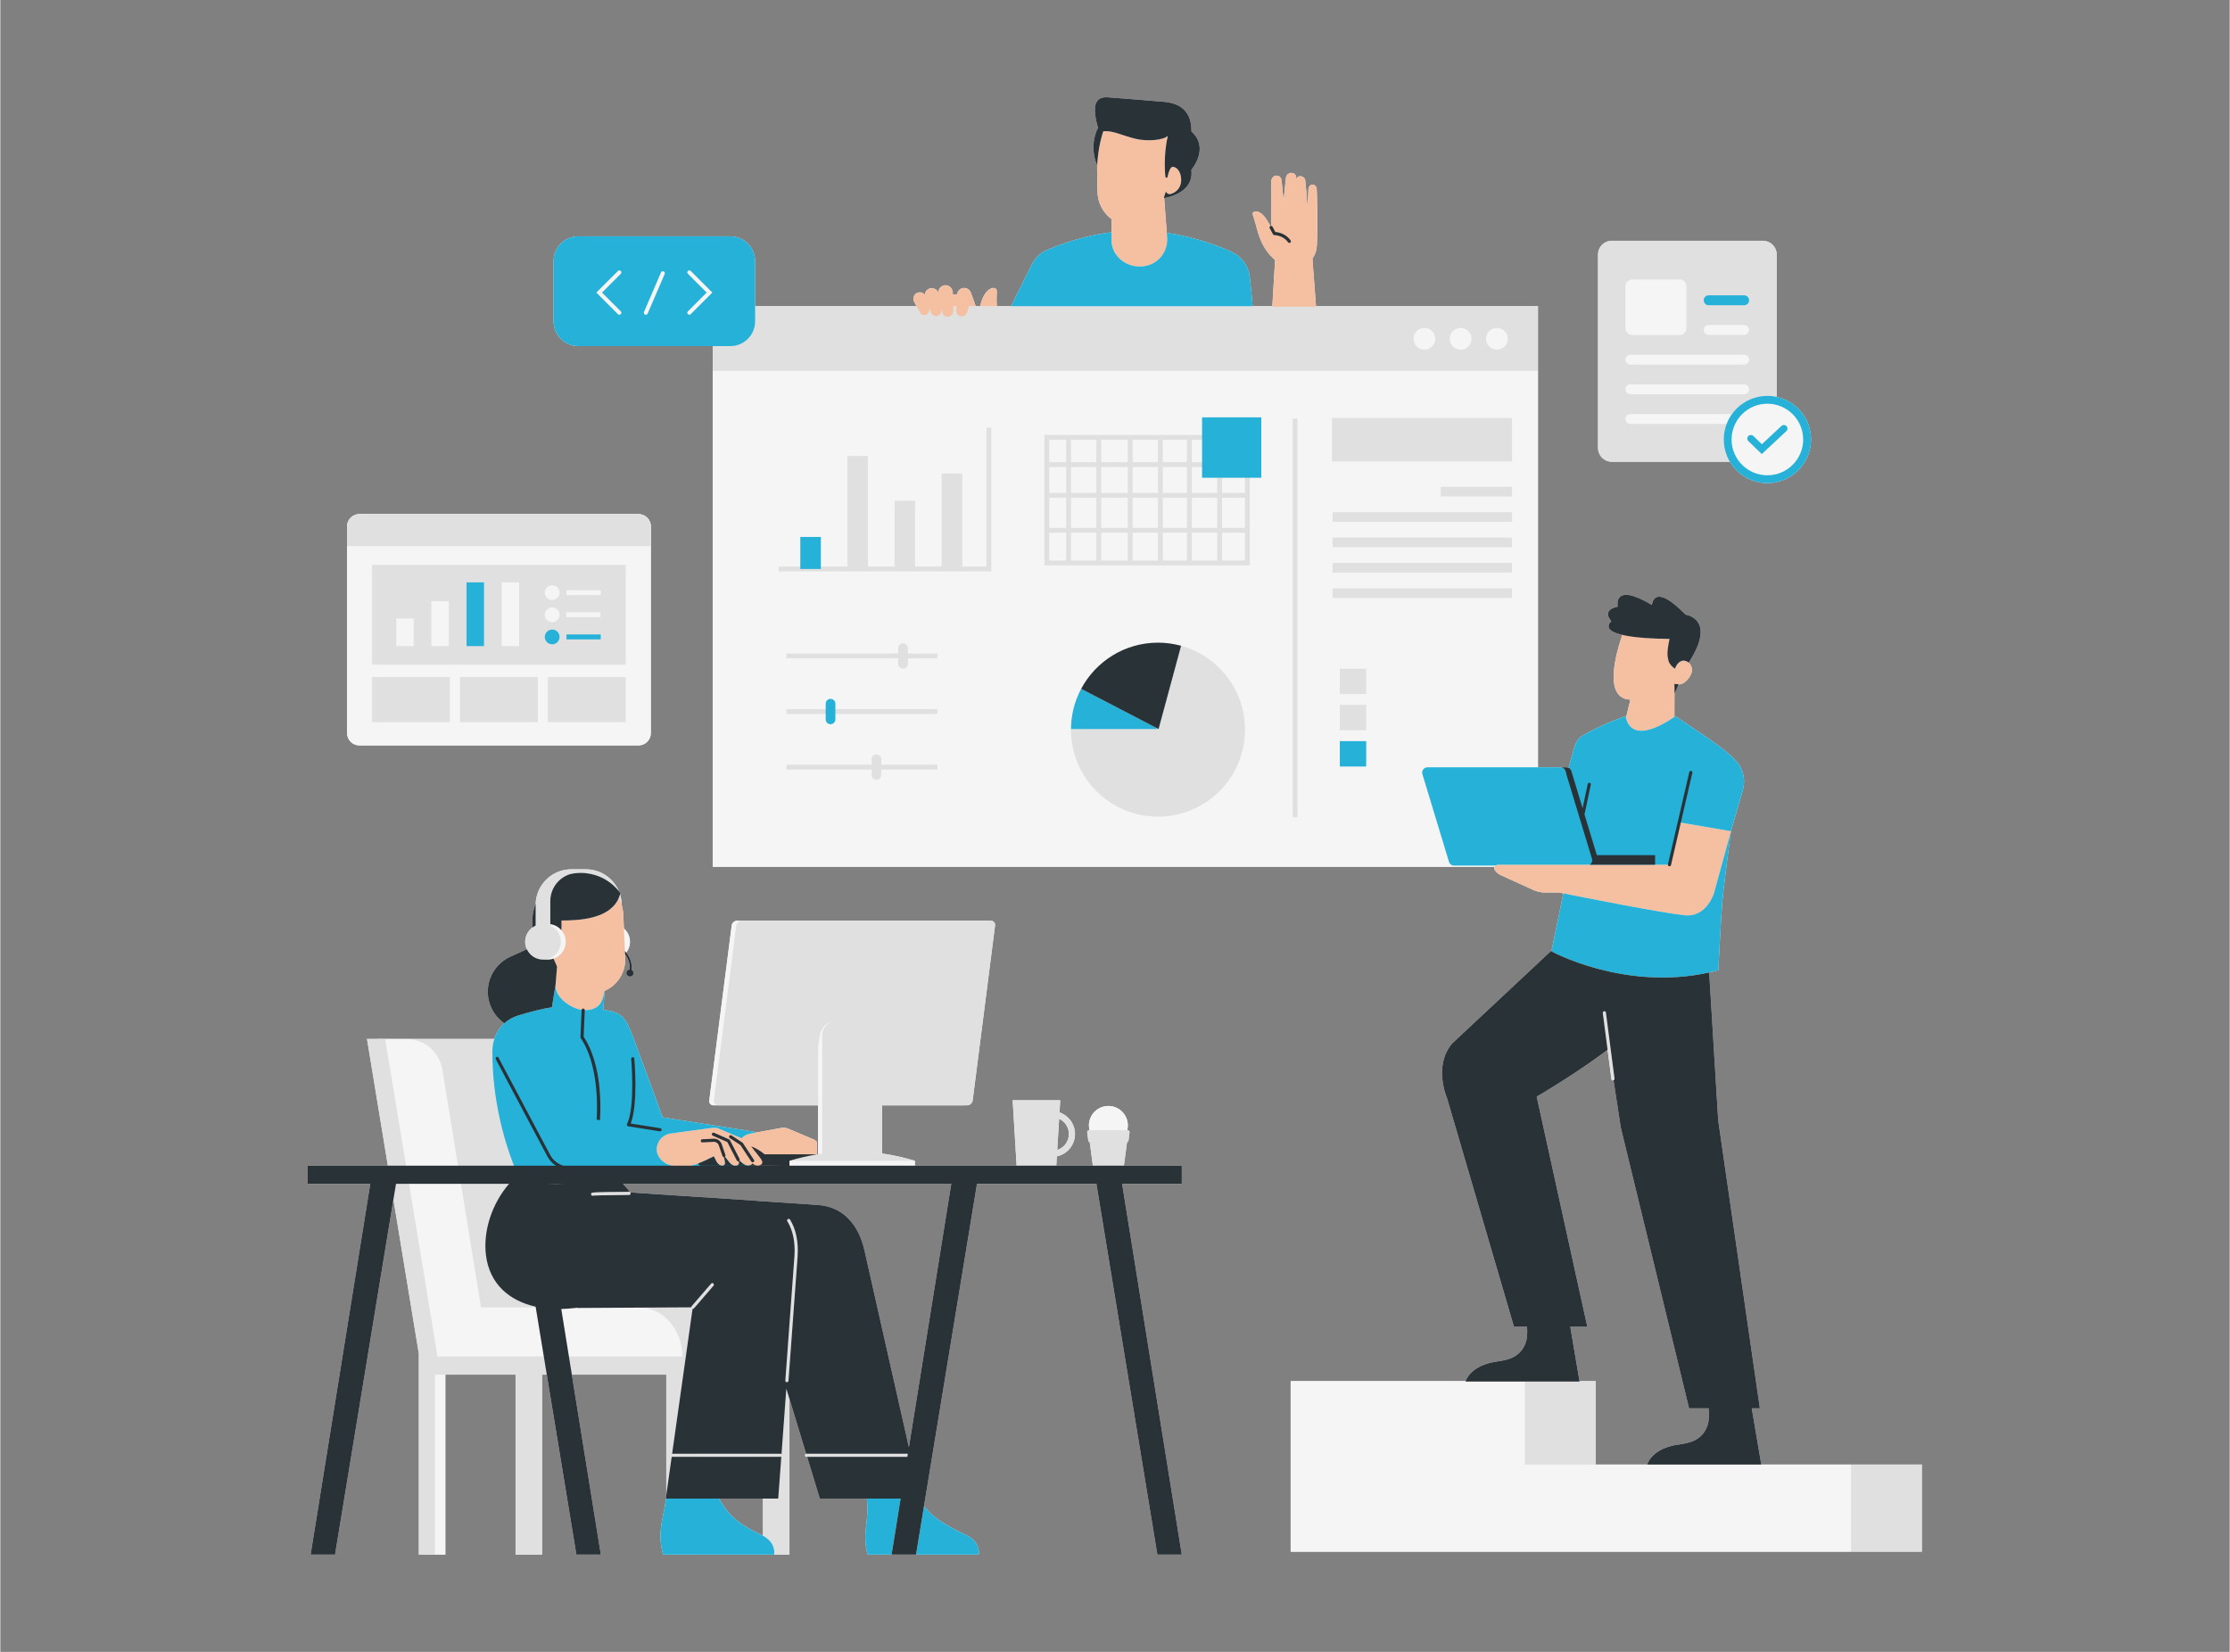 <svg xmlns="http://www.w3.org/2000/svg" xmlns:xlink="http://www.w3.org/1999/xlink" width="540" zoomAndPan="magnify" viewBox="0 0 404.88 300" height="400" preserveAspectRatio="xMidYMid meet" version="1.0"><rect x="0" y="0" width="404.88" height="300" fill="#808080" stroke="none"/><defs><clipPath id="6c71340f79"><path d="M 55.828 157 L 215 157 L 215 282.672 L 55.828 282.672 Z M 55.828 157 " clip-rule="nonzero"/></clipPath><clipPath id="b5984978ce"><path d="M 100 17.25 L 348.992 17.25 L 348.992 282 L 100 282 Z M 100 17.25 " clip-rule="nonzero"/></clipPath><clipPath id="ba5a2f301b"><path d="M 62 49 L 337 49 L 337 282.672 L 62 282.672 Z M 62 49 " clip-rule="nonzero"/></clipPath><clipPath id="89a4ba472c"><path d="M 62 43 L 348.992 43 L 348.992 282.672 L 62 282.672 Z M 62 43 " clip-rule="nonzero"/></clipPath><clipPath id="f9acbaf295"><path d="M 84 42 L 329 42 L 329 282.672 L 84 282.672 Z M 84 42 " clip-rule="nonzero"/></clipPath><clipPath id="2d43c65881"><path d="M 55.828 17.25 L 320 17.25 L 320 282.672 L 55.828 282.672 Z M 55.828 17.25 " clip-rule="nonzero"/></clipPath></defs><path fill="#f5f5f5" d="M 65.211 135.379 L 115.902 135.379 C 117.137 135.379 118.141 134.375 118.141 133.137 L 118.141 95.613 C 118.141 94.375 117.137 93.371 115.902 93.371 L 65.211 93.371 C 63.973 93.371 62.969 94.375 62.969 95.613 L 62.969 133.137 C 62.969 134.375 63.973 135.379 65.211 135.379 Z M 65.211 135.379 " fill-opacity="1" fill-rule="nonzero"/><g clip-path="url(#6c71340f79)"><path fill="#f5f5f5" d="M 204.621 207.441 C 204.758 207.406 204.863 207.297 204.887 207.148 L 205.082 205.66 C 205.113 205.445 204.945 205.258 204.73 205.258 L 204.656 205.258 C 204.727 204.98 204.77 204.691 204.77 204.391 C 204.77 202.441 203.188 200.859 201.238 200.859 C 199.285 200.859 197.703 202.441 197.703 204.391 C 197.703 204.691 197.746 204.98 197.816 205.258 L 197.742 205.258 C 197.527 205.258 197.359 205.445 197.391 205.66 L 197.59 207.148 C 197.609 207.297 197.715 207.406 197.852 207.441 L 198.422 211.703 L 191.777 211.703 L 191.879 210.012 C 193.758 209.617 195.172 207.945 195.172 205.949 C 195.172 204.133 193.996 202.586 192.359 202.027 L 192.492 199.824 L 183.855 199.824 L 184.57 211.703 L 143.262 211.703 L 143.316 211.68 L 143.316 211.703 L 166.094 211.703 L 166.094 210.812 C 164.109 210.215 162.125 209.773 160.141 209.488 L 160.141 200.742 L 175.594 200.742 C 176.078 200.742 176.523 200.348 176.586 199.859 L 180.656 168.094 C 180.719 167.605 180.375 167.215 179.887 167.215 L 133.816 167.215 C 133.332 167.215 132.887 167.609 132.824 168.094 L 128.754 199.859 C 128.691 200.348 129.035 200.742 129.523 200.742 L 148.52 200.742 L 148.52 209.602 L 148.586 209.602 C 148.426 209.629 148.262 209.652 148.098 209.68 C 148.145 209.672 148.188 209.664 148.23 209.656 L 148.266 209.641 L 148.328 207.402 C 148.305 207.371 148.273 207.348 148.246 207.32 C 148.137 207.18 148 207.07 147.84 206.992 C 147.785 206.961 147.727 206.941 147.668 206.918 L 143.34 205.094 C 143.301 205.074 143.266 205.055 143.227 205.035 C 142.828 204.867 142.418 204.758 141.977 204.82 L 136.285 205.863 L 137.309 205.676 C 137.035 205.574 136.754 205.492 136.453 205.461 L 120.293 202.926 L 114.656 187.645 C 114.543 187.34 114.406 187.062 114.254 186.797 C 113.809 185.398 112.816 183.961 110.602 183.578 C 110.223 183.512 109.867 183.449 109.516 183.391 L 109.738 179.953 C 112.164 178.906 113.602 176.477 113.492 173.961 L 113.461 173.258 L 113.465 173.332 C 113.992 174.016 114.297 174.863 114.297 175.75 C 114.297 175.852 114.289 175.957 114.281 176.059 C 113.949 176.094 113.688 176.363 113.688 176.703 C 113.688 177.07 113.984 177.363 114.348 177.363 C 114.711 177.363 115.004 177.07 115.004 176.703 C 115.004 176.453 114.859 176.238 114.648 176.129 C 114.66 176.004 114.672 175.875 114.672 175.75 C 114.672 174.73 114.305 173.762 113.668 172.992 C 114.086 172.449 114.348 171.781 114.348 171.043 C 114.348 170.078 113.918 169.223 113.25 168.629 L 113.438 172.73 L 113.133 166.082 C 113.109 165.473 113 164.891 112.836 164.332 C 112.836 163.668 112.734 163.027 112.547 162.426 C 112.547 162.43 112.543 162.434 112.543 162.434 C 112.543 162.434 112.547 162.43 112.547 162.43 C 112.566 162.352 112.598 162.285 112.617 162.207 C 112.527 162.086 112.434 161.977 112.34 161.863 C 111.363 159.523 109.055 157.879 106.359 157.879 L 103.703 157.879 C 100.125 157.879 97.223 160.777 97.223 164.355 C 97.223 164.27 97.234 164.184 97.238 164.098 C 96.695 165.469 96.496 166.957 96.676 168.426 C 95.859 169.012 95.32 169.961 95.32 171.043 C 95.32 171.531 95.438 171.992 95.633 172.41 C 95.629 172.406 95.629 172.402 95.625 172.402 L 92.645 173.742 C 89.129 175.324 87.562 179.461 89.145 182.977 C 89.684 184.176 90.523 185.141 91.531 185.84 C 90.715 186.578 90.082 187.531 89.715 188.688 L 66.594 188.688 L 70.383 211.703 L 55.828 211.703 L 55.828 215.004 L 67.188 215.004 L 56.352 282.336 L 60.789 282.336 L 71.395 217.832 L 76.008 245.844 L 76.008 282.336 L 80.82 282.336 L 80.82 249.656 L 93.57 249.656 L 93.57 282.336 L 98.383 282.336 L 98.383 249.656 L 99.242 249.656 L 104.617 282.336 L 109.055 282.336 L 103.797 249.656 L 120.945 249.656 L 120.945 271.551 L 120.859 272.16 L 120.922 272.16 C 120.312 276.152 119.301 278.176 120.344 282.336 L 143.316 282.336 L 143.316 254.07 L 146.348 264.027 C 146.234 264.062 146.145 264.168 146.145 264.297 C 146.145 264.453 146.273 264.582 146.43 264.582 L 146.52 264.582 L 148.828 272.16 L 157.379 272.16 C 157.828 276.684 156.453 278.168 157.496 282.336 L 177.684 282.336 C 177.684 282.336 178.16 280.113 175.414 278.789 C 173.188 277.711 169.961 276.188 168.059 273.914 C 167.949 273.781 167.852 273.652 167.754 273.52 L 177.375 215.004 L 199.062 215.004 L 210.133 282.336 L 214.57 282.336 L 203.734 215.004 L 214.57 215.004 L 214.57 211.703 L 204.055 211.703 Z M 192.293 203.184 C 193.34 203.668 194.07 204.723 194.07 205.949 C 194.07 207.309 193.18 208.461 191.949 208.852 Z M 96.379 173.422 C 96.449 173.484 96.523 173.543 96.598 173.602 C 96.523 173.543 96.449 173.488 96.379 173.422 Z M 100.52 174.086 L 100.965 175.207 L 100.469 174.102 C 100.484 174.098 100.5 174.094 100.52 174.086 Z M 100.957 173.895 C 100.969 173.887 100.98 173.879 100.996 173.875 C 100.984 173.879 100.969 173.887 100.957 173.895 Z M 100.852 178.727 L 101.105 175.559 L 100.84 178.867 Z M 102.004 173.02 C 102.031 172.984 102.062 172.953 102.09 172.918 C 102.062 172.953 102.031 172.984 102.004 173.02 Z M 102.637 171.633 C 102.672 171.441 102.695 171.246 102.695 171.043 C 102.695 171.246 102.672 171.441 102.637 171.633 Z M 102.238 172.672 C 102.289 172.586 102.34 172.5 102.383 172.41 C 102.34 172.5 102.289 172.586 102.238 172.672 Z M 102.477 172.184 C 102.52 172.066 102.559 171.949 102.59 171.828 C 102.559 171.949 102.523 172.066 102.477 172.184 Z M 101.902 168.934 C 101.93 168.422 101.934 167.949 101.926 167.551 C 101.93 167.949 101.93 168.422 101.902 168.934 Z M 101.531 159.879 C 101.801 159.633 102.09 159.414 102.402 159.23 C 102.09 159.414 101.801 159.633 101.531 159.879 Z M 101.539 172.301 C 101.703 171.914 101.793 171.488 101.793 171.043 C 101.793 171.488 101.703 171.914 101.539 172.301 Z M 99.996 174.223 C 99.824 174.258 99.645 174.277 99.457 174.277 C 99.645 174.277 99.82 174.254 99.996 174.223 Z M 99.816 174.023 C 99.82 174.023 99.824 174.02 99.824 174.02 C 99.82 174.02 99.82 174.023 99.816 174.023 Z M 126.125 237.441 L 129.523 233.5 Z M 125.473 237.441 L 123.621 237.441 L 125.473 237.43 C 125.473 237.426 125.477 237.426 125.477 237.422 C 125.477 237.426 125.473 237.434 125.473 237.441 Z M 125.488 237.332 C 125.5 237.301 125.516 237.27 125.539 237.242 C 125.516 237.27 125.5 237.301 125.488 237.332 Z M 142.293 211.699 L 142.664 211.703 L 142.293 211.703 Z M 145.984 210.109 C 145.965 210.113 145.941 210.117 145.918 210.125 L 145.918 210.121 C 145.941 210.117 145.965 210.113 145.984 210.109 Z M 144.668 210.434 C 144.219 210.551 143.773 210.676 143.324 210.809 C 143.773 210.676 144.219 210.551 144.668 210.434 Z M 143.348 209.547 C 143.34 209.543 143.332 209.543 143.324 209.543 L 143.312 209.504 C 143.324 209.516 143.336 209.531 143.348 209.547 Z M 112.168 163.402 C 112.113 163.516 112.062 163.637 111.996 163.742 C 112.129 163.527 112.246 163.297 112.344 163.055 C 112.445 163.258 112.539 163.469 112.621 163.684 C 112.539 163.469 112.445 163.258 112.344 163.055 C 110.844 166.688 105.816 167.125 102.527 167.172 C 105.703 167.125 110.492 166.703 112.168 163.402 C 112.238 163.262 112.305 163.113 112.367 162.961 C 112.305 163.113 112.238 163.262 112.168 163.402 Z M 107.07 158.688 C 106.938 158.66 106.801 158.648 106.664 158.629 C 106.863 158.656 107.062 158.684 107.262 158.727 C 107.199 158.711 107.137 158.699 107.07 158.688 Z M 107.383 158.758 C 107.656 158.82 107.93 158.891 108.199 158.977 C 108.145 158.961 108.09 158.941 108.031 158.926 C 107.82 158.859 107.602 158.809 107.383 158.758 Z M 108.684 159.164 C 108.82 159.219 108.957 159.262 109.09 159.324 C 109.07 159.312 109.055 159.309 109.035 159.301 C 108.922 159.246 108.801 159.211 108.684 159.164 Z M 111.629 161.07 C 111.395 160.84 111.152 160.629 110.898 160.43 C 111.148 160.629 111.395 160.84 111.629 161.07 Z M 109.105 159.332 C 109.715 159.609 110.301 159.961 110.844 160.379 C 110.301 159.961 109.715 159.609 109.105 159.332 Z M 106.211 158.566 C 106.18 158.562 106.148 158.559 106.117 158.555 C 106.148 158.559 106.18 158.562 106.211 158.566 Z M 104.945 158.527 L 105.121 158.527 L 105.121 158.535 C 104.598 158.551 104.07 158.617 103.551 158.73 C 103.996 158.602 104.461 158.527 104.945 158.527 Z M 102.434 159.211 C 102.535 159.152 102.641 159.098 102.742 159.047 C 102.641 159.098 102.535 159.152 102.434 159.211 Z M 102.82 159.012 C 102.922 158.961 103.027 158.914 103.133 158.875 C 103.027 158.914 102.922 158.961 102.82 159.012 Z M 103.207 158.848 C 103.32 158.805 103.434 158.766 103.551 158.73 C 103.434 158.766 103.32 158.805 103.207 158.848 Z M 101.445 159.965 C 101.379 160.027 101.312 160.098 101.25 160.164 C 101.312 160.094 101.379 160.027 101.445 159.965 Z M 101.137 160.293 C 101.078 160.359 101.023 160.422 100.973 160.492 C 101.023 160.422 101.078 160.359 101.137 160.293 Z M 100.852 160.652 C 100.805 160.719 100.758 160.781 100.715 160.848 C 100.758 160.781 100.805 160.719 100.852 160.652 Z M 100.586 161.066 C 100.547 161.129 100.508 161.191 100.477 161.258 C 100.508 161.195 100.547 161.129 100.586 161.066 Z M 100.301 161.621 C 100.281 161.672 100.262 161.727 100.242 161.777 C 100.262 161.727 100.281 161.672 100.301 161.621 Z M 100.141 162.055 C 100.121 162.113 100.105 162.168 100.09 162.227 C 100.105 162.168 100.121 162.113 100.141 162.055 Z M 100.016 162.512 C 100.004 162.57 99.988 162.625 99.98 162.684 C 99.988 162.625 100.004 162.57 100.016 162.512 Z M 99.93 163 C 99.926 163.051 99.918 163.102 99.91 163.152 C 99.918 163.102 99.926 163.051 99.93 163 Z M 99.887 167.836 C 100.375 167.902 100.816 168.09 101.207 168.344 C 100.816 168.094 100.371 167.914 99.887 167.848 Z M 98.559 174.277 C 98.559 174.277 98.559 174.277 98.555 174.277 C 98.355 174.277 98.164 174.254 97.973 174.219 C 98.164 174.254 98.355 174.277 98.555 174.277 C 98.559 174.277 98.559 174.277 98.559 174.277 Z M 97.242 173.996 C 97.086 173.926 96.934 173.844 96.793 173.75 C 96.934 173.844 97.082 173.926 97.242 173.996 Z M 97.801 174.18 C 97.668 174.148 97.539 174.109 97.414 174.062 C 97.539 174.109 97.668 174.148 97.801 174.18 Z M 97.223 168.098 C 97.117 168.148 97.016 168.207 96.914 168.266 C 97.012 168.203 97.117 168.148 97.223 168.098 Z M 96.168 173.211 C 96.121 173.16 96.078 173.105 96.035 173.051 C 96.078 173.105 96.121 173.16 96.168 173.211 Z M 93.477 184.629 C 93.426 184.648 93.379 184.668 93.332 184.688 C 93.379 184.668 93.426 184.648 93.477 184.629 Z M 92.75 184.973 C 92.742 184.977 92.738 184.977 92.73 184.98 C 92.738 184.977 92.742 184.977 92.75 184.973 Z M 92.109 185.375 C 92.109 185.375 92.109 185.375 92.105 185.375 C 92.109 185.375 92.109 185.375 92.109 185.375 Z M 131.656 273.914 C 131.066 273.07 130.715 272.523 130.508 272.16 L 138.504 272.16 L 138.504 278.918 C 138.422 278.875 138.348 278.828 138.262 278.785 C 136.035 277.711 133.355 276.34 131.656 273.914 Z M 165.008 262.82 L 156.934 227.051 C 155.902 222.48 153.113 219.137 148.434 218.832 L 137.414 218.094 C 137.238 218.074 137.062 218.047 136.883 218.035 L 114.418 216.562 C 114.004 216.016 113.547 215.5 113.07 215 L 172.703 215 Z M 165.008 262.82 " fill-opacity="1" fill-rule="nonzero"/></g><path fill="#f5f5f5" d="M 292.656 83.859 L 314.113 83.859 C 315.492 86.184 318.023 87.746 320.922 87.746 C 325.301 87.746 328.848 84.195 328.848 79.82 C 328.848 76.023 326.176 72.852 322.609 72.078 L 322.609 46.223 C 322.609 44.844 321.492 43.727 320.113 43.727 L 292.656 43.727 C 291.281 43.727 290.164 44.844 290.164 46.223 L 290.164 81.363 C 290.164 82.742 291.281 83.859 292.656 83.859 Z M 317.863 74.086 C 318.043 73.992 318.223 73.902 318.41 73.824 C 318.223 73.902 318.043 73.992 317.863 74.086 Z M 318.48 73.801 C 318.652 73.73 318.824 73.664 319 73.609 C 318.824 73.664 318.652 73.73 318.48 73.801 Z M 319.168 73.566 C 319.32 73.527 319.469 73.484 319.621 73.453 C 319.469 73.484 319.316 73.527 319.168 73.566 Z M 316.359 75.195 C 316.797 74.762 317.297 74.391 317.848 74.094 C 317.301 74.391 316.801 74.762 316.359 75.195 Z M 314.492 75.199 Z M 315.094 74.465 C 315.078 74.477 315.066 74.492 315.055 74.504 C 315.066 74.492 315.082 74.477 315.094 74.465 Z M 315.719 73.852 C 315.727 73.848 315.73 73.84 315.738 73.836 C 315.73 73.84 315.727 73.848 315.719 73.852 Z M 313.523 76.996 Z M 319.945 73.402 C 320.051 73.387 320.152 73.367 320.262 73.355 C 320.152 73.367 320.051 73.387 319.945 73.402 Z M 317.238 72.805 C 317.262 72.793 317.285 72.785 317.305 72.773 C 317.285 72.785 317.262 72.793 317.238 72.805 Z M 318.02 72.449 C 318.094 72.422 318.168 72.395 318.242 72.367 C 318.168 72.395 318.094 72.422 318.02 72.449 Z M 318.848 72.18 C 318.941 72.152 319.031 72.129 319.125 72.105 C 319.031 72.129 318.941 72.152 318.848 72.18 Z M 319.75 71.992 C 319.836 71.977 319.926 71.961 320.016 71.949 C 319.926 71.961 319.836 71.977 319.75 71.992 Z M 313.035 79.059 C 313.012 79.309 312.996 79.562 312.996 79.82 C 312.996 80.059 313.012 80.297 313.031 80.531 C 313.012 80.297 312.996 80.059 312.996 79.82 C 312.996 79.562 313.012 79.309 313.035 79.059 Z M 313.301 77.66 C 313.301 77.672 313.297 77.68 313.297 77.688 C 313.297 77.68 313.301 77.672 313.301 77.66 Z M 313.141 78.344 C 313.125 78.406 313.121 78.469 313.109 78.535 C 313.121 78.469 313.125 78.406 313.141 78.344 Z M 313.43 82.383 C 313.449 82.445 313.473 82.508 313.496 82.57 C 313.473 82.508 313.449 82.445 313.43 82.383 Z M 313.055 80.742 C 313.074 80.922 313.102 81.098 313.137 81.27 C 313.102 81.098 313.074 80.922 313.055 80.742 Z M 313.203 81.59 C 313.234 81.734 313.273 81.875 313.312 82.016 C 313.27 81.875 313.234 81.734 313.203 81.59 Z M 314.465 79.098 C 314.438 79.336 314.426 79.574 314.426 79.82 C 314.422 79.574 314.438 79.336 314.465 79.098 Z M 315.074 76.996 C 314.977 77.203 314.887 77.414 314.809 77.633 C 314.887 77.414 314.977 77.203 315.074 76.996 Z M 314.793 77.672 C 314.723 77.871 314.664 78.074 314.613 78.281 C 314.664 78.074 314.727 77.871 314.793 77.672 Z M 314.59 78.379 C 314.547 78.57 314.512 78.762 314.488 78.957 C 314.512 78.762 314.547 78.57 314.59 78.379 Z M 321.801 71.945 C 321.793 71.945 321.785 71.941 321.777 71.941 C 321.785 71.945 321.793 71.945 321.801 71.945 Z M 321.801 71.945 " fill-opacity="1" fill-rule="nonzero"/><g clip-path="url(#b5984978ce)"><path fill="#f5f5f5" d="M 336.117 265.98 L 319.816 265.98 L 318.082 255.766 L 319.559 255.766 L 311.984 203.418 L 310.352 176.617 C 310.352 176.617 310.348 176.617 310.348 176.617 C 310.898 176.496 311.453 176.363 312.008 176.211 C 312.008 176.211 312.484 166.82 312.703 164.156 C 312.977 160.844 314.305 150.961 314.305 150.957 L 314.086 151.758 L 314.305 150.957 L 316.461 143.496 C 317 141.617 316.531 139.59 315.211 138.148 C 313.191 135.941 309.23 133.461 304.203 130.062 C 304.203 130.062 304.105 130.137 303.941 130.25 C 303.973 130.227 304.008 130.207 304.035 130.188 L 304.047 126.031 L 304.051 125.273 L 304.059 125.965 C 304.32 125.469 304.562 124.887 304.777 124.32 C 304.793 124.32 304.809 124.324 304.824 124.32 C 305.184 124.289 305.617 124.164 306.016 123.812 C 307.004 122.945 307.781 121.562 306.703 120.422 C 306.703 120.422 306.699 120.418 306.695 120.418 C 306.695 120.414 306.691 120.414 306.691 120.41 C 306.473 120.242 305.078 119.285 304.168 121.508 C 304.168 121.508 304.008 121.395 303.809 121.207 C 303.98 121.355 304.109 121.445 304.109 121.445 C 305.062 119.016 306.648 120.336 306.648 120.336 C 311.812 112.336 306.062 111.629 306.062 111.629 C 300.176 105.539 299.953 109.867 299.953 109.867 C 292.734 105.57 293.738 110.168 293.738 110.168 C 290.605 110.832 292.57 112.793 292.57 112.793 C 291.324 114.066 292.566 114.84 294.578 115.305 C 293.336 118.906 291.137 126.887 296.043 127.062 L 296.039 127.086 L 296.031 127.102 L 295.637 128.719 L 295.238 130.355 C 295.973 133.312 298.535 132.984 300.73 132.059 C 298.461 133.016 295.797 133.34 295.168 130.062 C 295.168 130.062 291.57 131.211 287.43 133.535 C 286.609 133.996 286.09 134.867 285.844 135.777 L 284.812 139.457 C 284.688 139.398 284.551 139.355 284.402 139.355 L 279.258 139.355 L 279.258 55.605 L 238.941 55.605 L 238.305 47.129 C 238.32 47.047 238.316 46.977 238.328 46.898 C 238.766 46.297 239.055 45.535 239.102 44.582 C 239.262 41.168 239.156 35.578 239.07 34.32 C 239 33.285 237.555 33.152 237.555 34.59 C 237.555 35.316 237.469 36.164 237.367 37.465 C 237.262 35.855 237.102 33.543 236.992 32.773 C 236.859 31.84 235.531 31.68 235.367 32.66 C 235.371 32.93 235.359 33.121 235.352 32.91 C 235.348 32.82 235.355 32.738 235.367 32.66 C 235.367 32.5 235.363 32.316 235.352 32.176 C 235.258 31.184 233.734 31.078 233.492 32.227 L 233.047 36.59 C 232.926 35.082 232.777 33.402 232.676 32.695 C 232.512 31.535 230.781 31.617 230.824 33.062 C 230.863 34.332 230.809 39.73 230.797 41.023 C 230.75 41.023 230.703 41.031 230.656 41.055 C 230.457 40.695 230.223 40.285 230.035 39.988 C 229.098 38.457 228.172 38.25 227.723 38.457 C 227.316 38.645 227.391 38.84 227.672 39.641 C 228.309 41.469 228.543 44.32 231.047 46.809 C 231.195 46.957 231.352 47.09 231.512 47.219 L 231.012 55.605 L 227.441 55.605 C 227.281 53.801 227.121 51.996 226.898 50.195 C 226.645 48.168 225.352 46.531 223.625 45.738 C 223.629 45.73 223.629 45.711 223.629 45.711 C 219.629 43.984 215.719 42.852 211.844 42.293 L 211.906 43.141 L 211.367 35.98 C 212.445 35.789 216.793 34.785 216.301 30.844 C 216.301 30.844 219.711 26.93 216.328 23.883 C 216.367 20.348 214.461 18.633 210.906 18.461 C 210.906 18.461 202.875 17.777 201.09 17.668 C 198.547 17.512 198.441 19.711 199.195 22.688 C 199.238 22.859 199.305 23.004 199.379 23.141 C 199.152 23.59 198.965 24.062 198.824 24.559 C 198.812 24.602 198.805 24.645 198.793 24.684 C 198.738 24.891 198.684 25.102 198.645 25.316 C 198.598 25.578 198.562 25.844 198.539 26.113 C 198.512 26.434 198.512 26.746 198.52 27.059 C 198.523 27.156 198.535 27.25 198.539 27.348 C 198.555 27.566 198.578 27.781 198.609 27.996 C 198.629 28.098 198.645 28.199 198.664 28.301 C 198.703 28.516 198.754 28.73 198.816 28.941 C 198.84 29.023 198.859 29.109 198.883 29.191 C 198.973 29.473 199.082 29.75 199.199 30.02 C 199.199 30.016 199.199 30.012 199.203 30.008 C 199.191 30.242 199.188 30.379 199.188 30.379 L 199.266 34.844 C 199.301 36.867 200.301 38.691 201.836 39.801 L 201.816 42.184 C 198.062 42.641 194.297 43.652 190.465 45.25 C 190.457 45.254 190.453 45.258 190.445 45.262 C 189.094 45.73 187.926 46.723 187.281 48.129 L 183.551 55.605 L 180.977 55.605 C 180.941 54.965 180.914 54.355 180.945 53.781 C 181.008 52.688 181.031 52.418 180.496 52.305 C 179.898 52.18 178.684 52.867 178.086 55.086 C 178.039 55.262 177.988 55.438 177.941 55.605 L 177.133 55.605 C 176.656 54.203 176.289 53.215 176.25 53.113 C 176.246 53.105 176.246 53.102 176.242 53.098 C 176.242 53.098 176.238 53.09 176.238 53.09 C 176.074 52.699 175.738 52.398 175.289 52.312 C 174.547 52.18 173.863 52.695 173.766 53.426 L 173 53.527 C 172.992 53.32 172.98 53.152 172.969 53.043 C 172.898 52.309 172.289 51.742 171.551 51.809 C 170.844 51.867 170.336 52.477 170.363 53.156 C 170.113 52.57 169.504 52.215 168.867 52.371 C 168.305 52.508 167.93 52.988 167.887 53.523 C 167.59 53.172 167.125 53 166.656 53.141 C 165.977 53.348 165.637 54.102 165.93 54.746 L 166.406 55.605 L 137.078 55.605 L 137.078 47.414 C 137.078 44.93 135.066 42.918 132.582 42.918 L 104.973 42.918 C 102.488 42.918 100.477 44.93 100.477 47.414 L 100.477 58.355 C 100.477 60.84 102.488 62.855 104.973 62.855 L 129.383 62.855 L 129.383 157.422 L 271.379 157.422 C 271.34 157.504 271.316 157.59 271.316 157.684 C 271.316 157.809 271.352 157.938 271.434 158.051 C 271.715 158.441 272.094 158.754 272.531 158.949 L 278.461 161.645 C 279.105 161.941 279.809 162.09 280.516 162.09 L 283.09 162.09 C 283.105 162.09 283.117 162.09 283.133 162.098 C 283.199 162.109 283.461 162.16 283.855 162.242 L 283.703 163.055 L 281.734 172.605 L 263.648 189.527 C 260.207 193.66 262.73 199.398 262.73 199.398 L 274.898 240.957 L 277.273 240.957 C 277.348 242.004 277.312 243.043 277.031 243.836 C 275.867 247.129 272.66 247.059 270.93 247.418 C 267.172 248.207 266.254 250.402 266.109 250.828 L 234.344 250.828 L 234.344 281.809 L 348.973 281.809 L 348.973 265.98 Z M 211.684 34.77 L 211.574 35.094 L 211.352 35.773 L 211.684 34.77 C 211.734 34.898 211.82 35 211.918 35.082 C 211.82 35 211.734 34.898 211.684 34.77 Z M 212.133 35.207 C 212.254 35.25 212.379 35.273 212.516 35.238 C 212.379 35.273 212.254 35.25 212.133 35.207 Z M 214.449 32.988 C 214.461 32.832 214.461 32.68 214.457 32.531 C 214.461 32.68 214.461 32.832 214.449 32.988 Z M 214.445 32.391 C 214.445 32.391 214.445 32.395 214.445 32.395 C 214.441 32.285 214.426 32.184 214.41 32.082 C 214.426 32.184 214.438 32.285 214.445 32.391 Z M 214.324 31.703 C 214.312 31.668 214.305 31.629 214.293 31.59 C 214.305 31.629 214.312 31.668 214.324 31.703 Z M 214.215 31.395 C 214.195 31.352 214.176 31.305 214.156 31.262 C 214.156 31.262 214.156 31.266 214.156 31.266 C 214.176 31.305 214.195 31.352 214.215 31.395 Z M 214.023 31.023 C 214.02 31.02 214.02 31.02 214.016 31.016 C 214.02 31.02 214.023 31.023 214.023 31.023 Z M 213.805 30.734 C 213.801 30.73 213.793 30.73 213.789 30.727 C 213.793 30.73 213.801 30.73 213.805 30.734 Z M 213.281 30.367 C 213.18 30.328 213.074 30.301 212.965 30.289 C 213.074 30.301 213.18 30.328 213.281 30.367 Z M 213.559 30.52 C 213.531 30.5 213.504 30.488 213.473 30.469 C 213.504 30.488 213.531 30.5 213.559 30.52 Z M 199.262 29.125 C 199.27 29.047 199.277 28.969 199.285 28.883 C 199.277 28.969 199.27 29.047 199.262 29.125 Z M 199.219 29.727 C 199.219 29.68 199.223 29.629 199.227 29.574 C 199.223 29.629 199.219 29.676 199.219 29.727 Z M 199.234 29.453 C 199.242 29.391 199.246 29.328 199.25 29.258 C 199.246 29.328 199.242 29.391 199.234 29.453 Z M 199.395 27.93 C 199.355 28.227 199.324 28.508 199.297 28.766 C 199.324 28.508 199.355 28.227 199.395 27.93 Z M 200.121 24.422 C 200.176 24.234 200.234 24.043 200.297 23.852 C 200.234 24.043 200.176 24.234 200.121 24.422 Z M 199.414 27.797 C 199.43 27.688 199.445 27.574 199.465 27.457 C 199.445 27.57 199.43 27.688 199.414 27.797 Z M 199.488 27.305 C 199.504 27.188 199.527 27.062 199.547 26.938 C 199.527 27.062 199.504 27.188 199.488 27.305 Z M 199.57 26.797 C 199.633 26.457 199.703 26.105 199.785 25.738 C 199.703 26.102 199.633 26.457 199.57 26.797 Z M 199.82 25.578 C 199.852 25.449 199.883 25.316 199.918 25.184 C 199.883 25.316 199.852 25.449 199.82 25.578 Z M 199.965 24.996 C 200 24.863 200.035 24.73 200.074 24.598 C 200.035 24.73 200 24.863 199.965 24.996 Z M 291.164 176.207 C 291.242 176.227 291.32 176.246 291.398 176.262 C 291.32 176.246 291.242 176.227 291.164 176.207 Z M 292.219 176.453 C 292.297 176.469 292.375 176.484 292.457 176.504 C 292.375 176.488 292.297 176.469 292.219 176.453 Z M 302.875 130.949 C 302.629 131.098 302.359 131.258 302.066 131.414 C 302.359 131.258 302.629 131.098 302.875 130.949 Z M 303.09 130.816 C 303.035 130.852 302.98 130.887 302.918 130.922 C 302.98 130.887 303.035 130.852 303.09 130.816 Z M 303.273 165.867 C 303.129 165.844 302.98 165.82 302.828 165.793 C 302.98 165.82 303.129 165.844 303.273 165.867 Z M 302.555 165.75 C 302.398 165.727 302.238 165.699 302.074 165.672 C 302.238 165.699 302.398 165.727 302.555 165.75 Z M 301.801 165.625 C 301.621 165.598 301.438 165.566 301.25 165.535 C 301.438 165.566 301.621 165.598 301.801 165.625 Z M 301.02 165.496 C 300.762 165.449 300.5 165.406 300.234 165.359 C 300.5 165.406 300.762 165.449 301.02 165.496 Z M 300.211 165.355 C 299.926 165.305 299.633 165.254 299.34 165.203 C 299.633 165.254 299.926 165.305 300.211 165.355 Z M 299.281 165.191 C 299.008 165.145 298.734 165.098 298.461 165.047 C 298.734 165.094 299.008 165.145 299.281 165.191 Z M 298.293 165.016 C 298.055 164.973 297.812 164.93 297.574 164.887 C 297.816 164.93 298.055 164.973 298.293 165.016 Z M 297.344 164.844 C 297.117 164.805 296.895 164.762 296.668 164.719 C 296.891 164.762 297.117 164.801 297.344 164.844 Z M 296.426 164.676 C 296.207 164.637 295.984 164.594 295.762 164.551 C 295.984 164.594 296.207 164.637 296.426 164.676 Z M 295.488 164.5 C 295.27 164.461 295.047 164.418 294.828 164.379 C 295.047 164.418 295.27 164.461 295.488 164.5 Z M 294.59 164.332 C 294.348 164.289 294.105 164.242 293.867 164.195 C 294.105 164.242 294.348 164.289 294.59 164.332 Z M 293.691 164.164 C 292.484 163.934 291.293 163.707 290.176 163.488 C 291.293 163.707 292.484 163.934 293.691 164.164 Z M 289.898 163.438 C 289.695 163.398 289.496 163.359 289.297 163.32 C 289.496 163.359 289.699 163.398 289.898 163.438 Z M 289.176 163.293 C 288.945 163.25 288.719 163.207 288.496 163.164 C 288.719 163.207 288.945 163.25 289.176 163.293 Z M 303.531 165.906 C 303.672 165.926 303.809 165.949 303.941 165.969 C 303.809 165.949 303.672 165.926 303.531 165.906 Z M 304.199 166.008 C 304.328 166.023 304.453 166.043 304.574 166.059 C 304.453 166.043 304.328 166.023 304.199 166.008 Z M 304.801 166.094 C 304.934 166.109 305.059 166.129 305.184 166.145 C 305.059 166.129 304.934 166.109 304.801 166.094 Z M 305.352 166.164 C 305.527 166.188 305.691 166.207 305.844 166.223 C 305.691 166.207 305.527 166.188 305.352 166.164 Z M 303.805 130.348 C 303.84 130.324 303.871 130.301 303.902 130.281 C 303.871 130.301 303.84 130.324 303.805 130.348 Z M 303.18 130.758 C 303.23 130.727 303.277 130.695 303.324 130.668 C 303.277 130.695 303.23 130.727 303.18 130.758 Z M 303.418 130.605 C 303.461 130.578 303.5 130.551 303.543 130.523 C 303.5 130.551 303.461 130.578 303.418 130.605 Z M 303.629 130.465 C 303.664 130.441 303.699 130.418 303.734 130.395 C 303.699 130.418 303.664 130.441 303.629 130.465 Z M 303.152 116.023 C 303.148 116.039 303.145 116.055 303.141 116.07 C 302.793 116.062 301.816 116.043 300.574 115.973 C 302.066 116.031 303.152 116.023 303.152 116.023 Z M 301.066 131.914 C 300.961 131.961 300.859 132.008 300.75 132.055 C 300.859 132.008 300.965 131.961 301.066 131.914 Z M 302.062 131.418 C 301.973 131.469 301.879 131.516 301.785 131.566 C 301.879 131.516 301.973 131.469 302.062 131.418 Z M 301.738 131.59 C 301.645 131.637 301.551 131.684 301.453 131.73 C 301.551 131.684 301.645 131.637 301.738 131.59 Z M 301.406 131.754 C 301.309 131.801 301.211 131.848 301.109 131.895 C 301.211 131.848 301.309 131.801 301.406 131.754 Z M 284.453 140.738 L 284.238 140.035 Z M 286.227 162.715 C 285.891 162.648 285.578 162.586 285.285 162.527 C 285.578 162.586 285.887 162.648 286.227 162.715 Z M 288.348 163.133 C 288.148 163.094 287.949 163.055 287.758 163.016 C 287.949 163.055 288.148 163.094 288.348 163.133 Z M 287.566 162.98 C 287.387 162.945 287.215 162.91 287.047 162.879 C 287.215 162.91 287.387 162.945 287.566 162.98 Z M 286.855 162.84 C 286.652 162.801 286.453 162.762 286.262 162.723 C 286.453 162.758 286.652 162.801 286.855 162.84 Z M 299.438 177.465 C 299.418 177.461 299.398 177.461 299.375 177.461 C 299.398 177.461 299.418 177.461 299.438 177.465 Z M 298.23 177.375 C 298.188 177.371 298.141 177.367 298.098 177.363 C 298.141 177.367 298.188 177.371 298.23 177.375 Z M 297.027 177.254 C 296.969 177.25 296.906 177.242 296.848 177.234 C 296.906 177.242 296.969 177.25 297.027 177.254 Z M 295.84 177.105 C 295.773 177.094 295.703 177.086 295.637 177.078 C 295.703 177.086 295.773 177.094 295.84 177.105 Z M 294.68 176.926 C 294.605 176.914 294.531 176.902 294.457 176.891 C 294.531 176.902 294.605 176.914 294.68 176.926 Z M 293.547 176.727 C 293.473 176.711 293.395 176.699 293.32 176.684 C 293.395 176.699 293.473 176.711 293.547 176.727 Z M 290.383 176.008 C 290.305 175.988 290.23 175.969 290.152 175.949 C 290.23 175.969 290.305 175.988 290.383 176.008 Z M 289.414 175.742 C 289.336 175.723 289.262 175.699 289.188 175.68 C 289.262 175.699 289.336 175.723 289.414 175.742 Z M 288.488 175.469 C 288.414 175.449 288.344 175.426 288.27 175.402 C 288.344 175.426 288.414 175.449 288.488 175.469 Z M 287.609 175.191 C 287.543 175.168 287.473 175.148 287.406 175.125 C 287.473 175.148 287.543 175.168 287.609 175.191 Z M 286.789 174.914 C 286.723 174.891 286.656 174.867 286.59 174.844 C 286.656 174.867 286.723 174.891 286.789 174.914 Z M 286.02 174.641 C 285.957 174.617 285.891 174.594 285.828 174.57 C 285.891 174.594 285.957 174.617 286.02 174.641 Z M 285.305 174.371 C 285.246 174.348 285.188 174.328 285.129 174.305 C 285.188 174.324 285.246 174.348 285.305 174.371 Z M 284.648 174.113 C 284.59 174.09 284.539 174.07 284.484 174.047 C 284.539 174.07 284.594 174.09 284.648 174.113 Z M 284.051 173.867 C 284 173.844 283.953 173.824 283.902 173.801 C 283.953 173.824 284 173.844 284.051 173.867 Z M 283.516 173.637 C 283.469 173.617 283.43 173.598 283.387 173.578 C 283.43 173.598 283.473 173.617 283.516 173.637 Z M 283.047 173.426 C 283.004 173.406 282.973 173.391 282.934 173.371 C 282.969 173.391 283.008 173.406 283.047 173.426 Z M 282.645 173.238 C 282.609 173.223 282.578 173.207 282.547 173.191 C 282.578 173.207 282.609 173.223 282.645 173.238 Z M 282.309 173.078 C 282.277 173.062 282.258 173.051 282.23 173.039 C 282.258 173.051 282.281 173.062 282.309 173.078 Z M 282.047 172.949 C 282.012 172.93 281.992 172.918 281.965 172.906 C 281.992 172.918 282.016 172.93 282.047 172.949 Z M 281.855 172.852 C 281.828 172.836 281.812 172.828 281.793 172.816 C 281.812 172.828 281.828 172.836 281.855 172.852 Z M 289.734 265.98 L 289.734 250.828 L 286.801 250.828 L 285.125 240.957 L 288.219 240.957 L 279.035 199.172 C 284.191 196.105 288.422 193.27 291.902 190.664 L 291.031 183.977 L 292.598 195.965 C 292.613 196.109 292.738 196.215 292.879 196.215 C 292.891 196.215 292.902 196.211 292.918 196.211 C 292.941 196.207 292.961 196.195 292.984 196.188 L 294.305 204.797 L 306.703 255.766 L 310.25 255.766 C 310.355 256.898 310.336 258.051 310.031 258.91 C 308.871 262.203 305.66 262.133 303.93 262.496 C 299.766 263.367 299.086 265.98 299.086 265.98 Z M 293.125 196.062 C 293.121 196.066 293.121 196.07 293.117 196.074 C 293.121 196.07 293.121 196.066 293.125 196.062 Z M 293.125 196.062 " fill-opacity="1" fill-rule="nonzero"/></g><g clip-path="url(#ba5a2f301b)"><path fill="#f5f5f5" d="M 276.422 65.273 L 253.234 65.273 L 253.234 58.633 L 276.422 58.633 Z M 296.035 71.605 L 316.699 71.605 C 317.195 71.605 317.598 71.203 317.598 70.707 C 317.598 70.211 317.195 69.809 316.699 69.809 L 296.035 69.809 C 295.539 69.809 295.137 70.211 295.137 70.707 C 295.137 71.203 295.539 71.605 296.035 71.605 Z M 279.258 67.344 L 129.383 67.344 L 129.383 157.422 L 279.258 157.422 Z M 276.879 265.98 L 276.879 250.828 L 234.344 250.828 L 234.344 281.809 L 336.117 281.809 L 336.117 265.98 Z M 296.035 76.996 L 315.078 76.996 C 314.664 77.852 314.426 78.805 314.426 79.82 C 314.426 83.406 317.332 86.316 320.922 86.316 C 324.512 86.316 327.422 83.406 327.422 79.82 C 327.422 76.23 324.512 73.32 320.922 73.32 C 319.141 73.32 317.531 74.039 316.355 75.199 L 296.035 75.199 C 295.539 75.199 295.137 75.602 295.137 76.098 C 295.137 76.594 295.539 76.996 296.035 76.996 Z M 310.262 60.824 L 316.699 60.824 C 317.195 60.824 317.598 60.422 317.598 59.922 C 317.598 59.426 317.195 59.023 316.699 59.023 L 310.262 59.023 C 309.766 59.023 309.363 59.426 309.363 59.922 C 309.363 60.422 309.766 60.824 310.262 60.824 Z M 296.035 66.215 L 316.699 66.215 C 317.195 66.215 317.598 65.812 317.598 65.316 C 317.598 64.82 317.195 64.414 316.699 64.414 L 296.035 64.414 C 295.539 64.414 295.137 64.816 295.137 65.316 C 295.137 65.812 295.539 66.215 296.035 66.215 Z M 296.395 60.836 L 304.98 60.836 C 305.668 60.836 306.227 60.277 306.227 59.586 L 306.227 52 C 306.227 51.312 305.668 50.754 304.98 50.754 L 296.395 50.754 C 295.703 50.754 295.145 51.312 295.145 52 L 295.145 59.59 C 295.145 60.277 295.703 60.836 296.395 60.836 Z M 115.969 237.441 L 87.301 237.441 L 80.27 194.152 C 79.707 190.992 76.957 188.688 73.742 188.688 L 68.492 188.688 L 78.062 246.359 L 77.523 246.359 L 77.523 282.336 L 80.82 282.336 L 80.82 246.359 L 123.871 246.359 C 123.871 241.434 120.332 237.441 115.969 237.441 Z M 143.32 211.703 L 166.094 211.703 L 166.094 210.812 L 143.32 210.812 Z M 179.055 167.211 L 133.816 167.211 C 133.332 167.211 132.887 167.605 132.824 168.094 L 128.754 199.859 C 128.691 200.348 129.039 200.738 129.523 200.738 L 148.52 200.738 L 148.52 209.602 L 159.395 209.602 L 159.395 200.738 L 174.762 200.738 C 175.246 200.738 175.691 200.344 175.754 199.859 L 179.82 168.094 C 179.883 167.605 179.539 167.211 179.055 167.211 Z M 118.141 133.137 L 118.141 95.613 C 118.141 94.375 117.137 93.371 115.902 93.371 L 65.211 93.371 C 63.973 93.371 62.969 94.375 62.969 95.613 L 62.969 133.137 C 62.969 134.375 63.973 135.375 65.211 135.375 L 115.902 135.375 C 117.137 135.379 118.141 134.375 118.141 133.137 Z M 201.238 200.859 C 199.289 200.859 197.707 202.441 197.707 204.395 C 197.707 204.691 197.746 204.98 197.816 205.258 L 204.656 205.258 C 204.727 204.98 204.77 204.691 204.77 204.395 C 204.77 202.441 203.188 200.859 201.238 200.859 Z M 98.559 174.277 L 99.457 174.277 C 101.246 174.277 102.695 172.828 102.695 171.043 C 102.695 169.402 101.473 168.059 99.887 167.848 L 99.887 168.098 C 101.012 168.605 101.793 169.73 101.793 171.043 C 101.793 172.828 100.344 174.277 98.559 174.277 Z M 113.461 173.258 C 114.008 172.676 114.348 171.902 114.348 171.043 C 114.348 170.078 113.918 169.223 113.254 168.629 Z M 112.68 57.055 C 112.824 56.914 112.824 56.684 112.68 56.539 L 109.273 53.137 L 112.68 49.73 C 112.824 49.586 112.824 49.355 112.68 49.215 C 112.539 49.07 112.305 49.07 112.164 49.215 L 108.242 53.137 L 112.164 57.059 C 112.234 57.129 112.328 57.164 112.422 57.164 C 112.516 57.164 112.609 57.129 112.68 57.055 Z M 125.391 57.055 L 129.312 53.133 L 125.391 49.211 C 125.25 49.07 125.016 49.07 124.875 49.211 C 124.73 49.355 124.73 49.586 124.875 49.727 L 128.281 53.133 L 124.875 56.539 C 124.73 56.68 124.73 56.914 124.875 57.055 C 124.945 57.125 125.039 57.16 125.133 57.16 C 125.227 57.16 125.32 57.129 125.391 57.055 Z M 117.566 56.941 L 120.656 49.766 C 120.738 49.582 120.652 49.367 120.469 49.289 C 120.281 49.207 120.066 49.293 119.988 49.477 L 116.898 56.652 C 116.816 56.84 116.902 57.055 117.09 57.133 C 117.137 57.152 117.184 57.164 117.234 57.164 C 117.375 57.164 117.508 57.082 117.566 56.941 Z M 117.566 56.941 " fill-opacity="1" fill-rule="nonzero"/></g><g clip-path="url(#89a4ba472c)"><path fill="#e0e0e0" d="M 348.973 265.98 L 348.973 281.809 L 336.117 281.809 L 336.117 265.98 Z M 276.879 265.98 L 289.734 265.98 L 289.734 250.828 L 276.879 250.828 Z M 80.27 194.152 L 87.301 237.441 L 107.023 237.441 L 99.988 194.152 C 99.426 190.992 96.676 188.688 93.461 188.688 L 73.742 188.688 C 76.957 188.688 79.707 190.992 80.27 194.152 Z M 143.422 221.5 C 144.504 223.27 144.969 225.504 144.797 228.145 L 143.316 248.305 L 143.316 282.336 L 138.504 282.336 L 138.504 264.582 L 125.758 264.582 L 125.758 282.336 L 120.945 282.336 L 120.945 249.656 L 98.383 249.656 L 98.383 282.336 L 93.57 282.336 L 93.57 249.656 L 78.934 249.656 L 78.934 282.336 L 76.008 282.336 L 76.008 245.844 L 66.594 188.688 L 69.895 188.688 L 79.395 246.359 L 123.867 246.359 C 123.867 241.434 120.332 237.441 115.969 237.441 L 125.473 237.441 C 125.469 237.371 125.492 237.297 125.539 237.242 L 129.09 233.129 C 129.195 233.008 129.375 232.996 129.492 233.098 C 129.613 233.199 129.625 233.379 129.523 233.5 L 126.125 237.441 L 135.418 237.441 C 139.09 237.441 142.168 240.273 143.051 244.105 L 144.227 228.105 C 144.391 225.59 143.953 223.465 142.938 221.797 C 142.855 221.664 142.898 221.488 143.031 221.406 C 143.164 221.324 143.34 221.367 143.422 221.5 Z M 138.504 264.012 L 138.504 249.656 L 125.758 249.656 L 125.758 264.012 Z M 165.133 264.012 L 146.43 264.012 C 146.273 264.012 146.145 264.141 146.145 264.297 C 146.145 264.453 146.273 264.582 146.43 264.582 L 165.133 264.582 C 165.293 264.582 165.422 264.453 165.422 264.297 C 165.422 264.141 165.293 264.012 165.133 264.012 Z M 107.527 217.164 C 107.543 217.168 107.562 217.168 107.578 217.168 C 107.617 217.168 107.66 217.156 107.695 217.141 C 107.941 217.117 109.062 217.055 114.191 217.023 C 114.348 217.02 114.477 216.891 114.473 216.734 C 114.473 216.578 114.344 216.449 114.188 216.449 C 107.309 216.5 107.309 216.504 107.281 216.855 C 107.27 217 107.383 217.137 107.527 217.164 Z M 179.891 167.211 L 134.652 167.211 C 134.168 167.211 133.723 167.605 133.66 168.094 L 129.59 199.859 C 129.527 200.348 129.871 200.738 130.359 200.738 L 148.523 200.738 L 148.523 189.918 L 148.852 187.938 C 149.094 186.477 150.355 185.406 151.836 185.406 L 151.891 185.406 C 150.441 185.406 149.27 186.578 149.27 188.027 L 149.27 209.488 C 147.285 209.773 145.301 210.215 143.316 210.812 L 166.094 210.812 C 164.109 210.215 162.129 209.773 160.145 209.488 L 160.145 200.742 L 175.598 200.742 C 176.082 200.742 176.527 200.348 176.59 199.859 L 180.656 168.094 C 180.719 167.605 180.375 167.211 179.891 167.211 Z M 195.176 205.949 C 195.176 207.945 193.758 209.617 191.883 210.012 L 191.777 211.727 L 184.574 211.727 L 183.859 199.824 L 192.496 199.824 L 192.363 202.027 C 193.996 202.586 195.176 204.133 195.176 205.949 Z M 194.07 205.949 C 194.07 204.723 193.34 203.668 192.293 203.184 L 191.949 208.852 C 193.18 208.461 194.07 207.309 194.07 205.949 Z M 204.73 205.258 L 197.742 205.258 C 197.527 205.258 197.363 205.445 197.391 205.66 L 197.59 207.148 C 197.609 207.297 197.719 207.406 197.855 207.441 L 198.426 211.727 L 204.051 211.727 L 204.621 207.441 C 204.758 207.406 204.867 207.297 204.887 207.148 L 205.086 205.66 C 205.113 205.445 204.945 205.258 204.73 205.258 Z M 241.844 83.801 L 274.543 83.801 L 274.543 75.902 L 241.844 75.902 Z M 322.609 46.223 L 322.609 72.078 C 322.066 71.961 321.5 71.895 320.922 71.895 C 318.273 71.895 315.934 73.199 314.492 75.199 L 296.035 75.199 C 295.539 75.199 295.137 75.602 295.137 76.098 C 295.137 76.594 295.539 76.996 296.035 76.996 L 313.523 76.996 C 313.188 77.875 312.996 78.824 312.996 79.82 C 312.996 81.297 313.41 82.676 314.113 83.859 L 292.66 83.859 C 291.281 83.859 290.164 82.742 290.164 81.363 L 290.164 46.223 C 290.164 44.844 291.281 43.727 292.66 43.727 L 320.113 43.727 C 321.492 43.727 322.609 44.844 322.609 46.223 Z M 295.145 59.59 C 295.145 60.277 295.703 60.836 296.395 60.836 L 304.98 60.836 C 305.668 60.836 306.227 60.277 306.227 59.59 L 306.227 52 C 306.227 51.312 305.668 50.754 304.98 50.754 L 296.395 50.754 C 295.703 50.754 295.145 51.312 295.145 52 Z M 317.598 70.707 C 317.598 70.211 317.195 69.809 316.699 69.809 L 296.035 69.809 C 295.539 69.809 295.137 70.211 295.137 70.707 C 295.137 71.203 295.539 71.605 296.035 71.605 L 316.699 71.605 C 317.195 71.605 317.598 71.203 317.598 70.707 Z M 317.598 65.316 C 317.598 64.82 317.195 64.418 316.699 64.418 L 296.035 64.418 C 295.539 64.418 295.137 64.82 295.137 65.316 C 295.137 65.812 295.539 66.215 296.035 66.215 L 316.699 66.215 C 317.195 66.215 317.598 65.812 317.598 65.316 Z M 317.598 59.926 C 317.598 59.43 317.195 59.027 316.699 59.027 L 310.262 59.027 C 309.766 59.027 309.363 59.426 309.363 59.926 C 309.363 60.422 309.766 60.824 310.262 60.824 L 316.699 60.824 C 317.195 60.824 317.598 60.422 317.598 59.926 Z M 179.961 77.66 L 179.086 77.66 L 179.086 102.891 L 174.695 102.891 L 174.695 85.996 L 170.965 85.996 L 170.965 102.891 L 166.137 102.891 L 166.137 90.934 L 162.406 90.934 L 162.406 102.891 L 157.578 102.891 L 157.578 82.816 L 153.848 82.816 L 153.848 102.891 L 141.34 102.891 L 141.34 103.77 L 179.961 103.77 Z M 279.258 67.344 L 129.383 67.344 L 129.383 55.605 L 279.258 55.605 Z M 260.609 61.531 C 260.609 60.438 259.723 59.555 258.633 59.555 C 257.543 59.555 256.656 60.438 256.656 61.531 C 256.656 62.621 257.543 63.504 258.633 63.504 C 259.723 63.504 260.609 62.621 260.609 61.531 Z M 267.191 61.531 C 267.191 60.438 266.305 59.555 265.215 59.555 C 264.125 59.555 263.242 60.438 263.242 61.531 C 263.242 62.621 264.125 63.504 265.215 63.504 C 266.305 63.504 267.191 62.621 267.191 61.531 Z M 273.773 61.531 C 273.773 60.438 272.891 59.555 271.797 59.555 C 270.707 59.555 269.824 60.438 269.824 61.531 C 269.824 62.621 270.707 63.504 271.797 63.504 C 272.891 63.504 273.773 62.621 273.773 61.531 Z M 170.195 118.691 L 164.82 118.691 L 164.82 117.703 C 164.82 117.219 164.426 116.824 163.941 116.824 C 163.457 116.824 163.066 117.219 163.066 117.703 L 163.066 118.691 L 142.766 118.691 L 142.766 119.57 L 163.066 119.57 L 163.066 120.559 C 163.066 121.043 163.457 121.434 163.941 121.434 C 164.426 121.434 164.82 121.043 164.82 120.559 L 164.82 119.57 L 170.195 119.57 Z M 170.195 128.785 L 142.766 128.785 L 142.766 129.664 L 170.195 129.664 Z M 159.117 141.621 C 159.602 141.621 159.992 141.227 159.992 140.742 L 159.992 139.758 L 170.199 139.758 L 170.199 138.879 L 159.992 138.879 L 159.992 137.891 C 159.992 137.406 159.602 137.012 159.117 137.012 C 158.629 137.012 158.238 137.406 158.238 137.891 L 158.238 138.879 L 142.766 138.879 L 142.766 139.758 L 158.238 139.758 L 158.238 140.742 C 158.238 141.227 158.629 141.621 159.117 141.621 Z M 118.141 95.613 C 118.141 94.375 117.137 93.371 115.902 93.371 L 65.211 93.371 C 63.973 93.371 62.969 94.375 62.969 95.613 L 62.969 99.184 L 118.141 99.184 Z M 241.953 108.598 L 274.543 108.598 L 274.543 106.844 L 241.953 106.844 Z M 243.27 126.043 L 248.062 126.043 L 248.062 121.434 L 243.27 121.434 Z M 241.953 103.988 L 274.543 103.988 L 274.543 102.234 L 241.953 102.234 Z M 189.617 78.977 L 226.922 78.977 L 226.922 102.672 L 189.617 102.672 Z M 221.875 83.941 L 226.047 83.941 L 226.047 79.852 L 221.875 79.852 Z M 221.875 89.508 L 226.047 89.508 L 226.047 84.816 L 221.875 84.816 Z M 221.875 95.871 L 226.047 95.871 L 226.047 90.387 L 221.875 90.387 Z M 221.875 101.797 L 226.047 101.797 L 226.047 96.75 L 221.875 96.75 Z M 216.391 83.941 L 220.996 83.941 L 220.996 79.852 L 216.391 79.852 Z M 216.391 89.508 L 220.996 89.508 L 220.996 84.816 L 216.391 84.816 Z M 216.391 95.871 L 220.996 95.871 L 220.996 90.387 L 216.391 90.387 Z M 216.391 101.797 L 220.996 101.797 L 220.996 96.75 L 216.391 96.75 Z M 211.121 83.941 L 215.512 83.941 L 215.512 79.852 L 211.121 79.852 Z M 211.121 89.508 L 215.512 89.508 L 215.512 84.816 L 211.121 84.816 Z M 211.121 95.871 L 215.512 95.871 L 215.512 90.387 L 211.121 90.387 Z M 211.121 101.797 L 215.512 101.797 L 215.512 96.75 L 211.121 96.75 Z M 205.637 83.941 L 210.246 83.941 L 210.246 79.852 L 205.637 79.852 Z M 205.637 89.508 L 210.246 89.508 L 210.246 84.816 L 205.637 84.816 Z M 205.637 95.871 L 210.246 95.871 L 210.246 90.387 L 205.637 90.387 Z M 205.637 101.797 L 210.246 101.797 L 210.246 96.75 L 205.637 96.75 Z M 199.93 83.941 L 204.758 83.941 L 204.758 79.852 L 199.93 79.852 Z M 199.93 89.508 L 204.758 89.508 L 204.758 84.816 L 199.93 84.816 Z M 199.93 95.871 L 204.758 95.871 L 204.758 90.387 L 199.93 90.387 Z M 199.93 101.797 L 204.758 101.797 L 204.758 96.75 L 199.93 96.75 Z M 194.445 83.941 L 199.055 83.941 L 199.055 79.852 L 194.445 79.852 Z M 194.445 89.508 L 199.055 89.508 L 199.055 84.816 L 194.445 84.816 Z M 194.445 95.871 L 199.055 95.871 L 199.055 90.387 L 194.445 90.387 Z M 194.445 101.797 L 199.055 101.797 L 199.055 96.75 L 194.445 96.75 Z M 190.496 83.941 L 193.566 83.941 L 193.566 79.852 L 190.496 79.852 Z M 190.496 89.508 L 193.566 89.508 L 193.566 84.816 L 190.496 84.816 Z M 190.496 95.871 L 193.566 95.871 L 193.566 90.387 L 190.496 90.387 Z M 190.496 101.797 L 193.566 101.797 L 193.566 96.75 L 190.496 96.75 Z M 243.27 132.625 L 248.062 132.625 L 248.062 128.016 L 243.27 128.016 Z M 241.953 99.383 L 274.543 99.383 L 274.543 97.625 L 241.953 97.625 Z M 234.715 148.422 L 235.59 148.422 L 235.59 76.012 L 234.715 76.012 Z M 113.578 120.711 L 67.508 120.711 L 67.508 102.594 L 113.578 102.594 Z M 75.078 112.344 L 71.906 112.344 L 71.906 117.34 L 75.078 117.34 Z M 81.457 109.176 L 78.285 109.176 L 78.285 117.34 L 81.457 117.34 Z M 94.223 105.762 L 91.055 105.762 L 91.055 117.34 L 94.223 117.34 Z M 101.566 111.652 C 101.566 110.914 100.965 110.312 100.227 110.312 C 99.484 110.312 98.883 110.91 98.883 111.652 C 98.883 112.395 99.484 112.992 100.227 112.992 C 100.965 112.992 101.566 112.395 101.566 111.652 Z M 101.566 107.633 C 101.566 106.891 100.965 106.289 100.227 106.289 C 99.484 106.289 98.883 106.891 98.883 107.633 C 98.883 108.371 99.484 108.973 100.227 108.973 C 100.965 108.973 101.566 108.371 101.566 107.633 Z M 108.98 111.184 L 102.766 111.184 L 102.766 112.082 L 108.98 112.082 Z M 109.043 107.184 L 102.824 107.184 L 102.824 108.078 L 109.043 108.078 Z M 67.508 131.152 L 81.645 131.152 L 81.645 122.945 L 67.508 122.945 Z M 214.449 117.281 L 210.355 132.406 L 201.547 127.832 L 209.898 132.168 L 210.137 132.406 L 194.449 132.406 C 194.445 132.441 194.445 132.477 194.445 132.516 C 194.445 141.238 201.52 148.312 210.246 148.312 C 218.973 148.312 226.047 141.238 226.047 132.516 C 226.047 125.246 221.133 119.121 214.449 117.281 Z M 113.578 122.945 L 99.441 122.945 L 99.441 131.152 L 113.578 131.152 Z M 97.629 131.152 L 97.629 122.945 L 83.492 122.945 L 83.492 131.152 Z M 261.594 90.164 L 274.543 90.164 L 274.543 88.41 L 261.594 88.41 Z M 241.953 94.773 L 274.543 94.773 L 274.543 93.02 L 241.953 93.02 Z M 291.277 183.656 C 291.121 183.676 291.012 183.82 291.031 183.977 L 292.594 195.965 C 292.613 196.109 292.738 196.215 292.879 196.215 C 292.891 196.215 292.902 196.215 292.914 196.211 C 293.07 196.191 293.184 196.047 293.16 195.891 L 291.598 183.902 C 291.578 183.746 291.434 183.633 291.277 183.656 Z M 112.547 162.426 C 112.414 162.91 112.234 163.352 112 163.742 C 112.129 163.527 112.246 163.297 112.344 163.055 C 112.547 163.461 112.711 163.887 112.84 164.332 C 112.836 163.668 112.734 163.027 112.547 162.426 Z M 106.359 157.879 L 103.703 157.879 C 100.125 157.879 97.223 160.777 97.223 164.355 L 97.223 168.098 C 96.102 168.605 95.32 169.73 95.32 171.043 C 95.32 172.828 96.77 174.277 98.555 174.277 C 100.344 174.277 101.793 172.828 101.793 171.043 C 101.793 169.73 101.008 168.605 99.887 168.098 L 99.887 163.629 C 99.887 160.84 102.152 158.527 104.945 158.527 L 105.121 158.527 L 105.121 158.535 C 107.836 158.438 110.543 159.602 112.34 161.863 C 111.363 159.523 109.055 157.879 106.359 157.879 Z M 106.359 157.879 " fill-opacity="1" fill-rule="nonzero"/></g><path fill="#f5c0a2" d="M 238.328 46.898 C 238.316 46.977 238.32 47.047 238.305 47.129 L 238.953 55.715 L 231.008 55.715 L 231.516 47.219 C 231.355 47.09 231.195 46.957 231.047 46.809 C 228.547 44.32 228.309 41.469 227.672 39.641 C 227.395 38.84 227.32 38.645 227.723 38.457 C 228.172 38.25 229.098 38.457 230.039 39.988 C 230.266 40.359 230.574 40.902 230.793 41.305 C 230.793 41.305 230.871 34.508 230.828 33.062 C 230.781 31.617 232.512 31.535 232.68 32.695 C 232.777 33.402 232.926 35.082 233.047 36.59 L 233.492 32.227 C 233.734 31.078 235.258 31.184 235.352 32.176 C 235.363 32.316 235.367 32.5 235.371 32.66 C 235.355 32.738 235.348 32.816 235.352 32.91 C 235.359 33.121 235.371 32.93 235.371 32.66 C 235.531 31.68 236.863 31.84 236.992 32.773 C 237.105 33.543 237.266 35.855 237.367 37.465 C 237.469 36.164 237.555 35.316 237.555 34.59 C 237.555 33.152 239 33.285 239.07 34.32 C 239.16 35.578 239.262 41.164 239.102 44.582 C 239.055 45.535 238.766 46.297 238.328 46.898 Z M 212.965 30.293 C 212.488 30.25 212.152 31.277 211.93 32.305 C 211.832 32.25 211.723 32.211 211.598 32.211 C 211.598 32.211 211.121 28.469 212.043 24.668 C 211.234 25.469 208.277 25.73 206.141 25.203 C 203.531 24.559 202.016 23.648 200.297 23.852 C 199.223 27.176 199.188 30.379 199.188 30.379 L 199.266 34.844 C 199.301 36.867 200.301 38.691 201.836 39.801 L 201.801 43.883 C 201.988 46.566 204.457 48.586 207.312 48.395 C 210.168 48.199 212.094 45.824 211.91 43.141 L 211.352 35.773 L 211.684 34.77 C 211.824 35.113 212.156 35.328 212.516 35.238 C 213.59 34.965 214.355 34.09 214.449 32.992 C 214.566 31.578 213.902 30.371 212.965 30.293 Z M 148.332 207.402 L 148.266 209.641 L 146.062 210.125 C 145.973 210.043 145.883 209.965 145.797 209.887 L 145.934 210.152 L 142.336 210.938 L 142.289 211.762 L 137.078 211.762 L 137.09 211.738 L 137.078 211.738 C 136.781 211.738 136.484 211.691 136.195 211.605 C 135.875 211.727 135.363 211.738 134.801 211.281 C 134.59 211.109 134.297 210.855 133.984 210.578 L 134.008 210.629 C 134.148 211.062 134.305 211.359 133.945 211.598 C 133.711 211.75 133.043 211.863 132.445 211.16 C 132.156 210.816 131.676 210.195 131.254 209.648 L 131.578 210.785 C 131.625 211.203 131.711 211.5 131.34 211.648 C 131.102 211.742 130.48 211.723 130.07 210.977 C 129.941 210.746 129.762 210.391 129.578 210.02 C 127.926 210.852 125.984 211.738 125.152 211.738 L 122.504 211.738 C 120.891 211.738 119.203 210.371 119.203 208.758 C 119.203 207.305 120.273 206.07 121.715 205.863 L 129.391 204.82 C 129.828 204.758 130.25 204.844 130.637 205.035 C 130.652 205.043 130.664 205.055 130.68 205.062 L 134.617 206.723 C 135.055 206.273 135.625 205.957 136.285 205.863 L 141.98 204.82 C 142.418 204.758 142.832 204.867 143.227 205.035 C 143.266 205.055 143.305 205.074 143.34 205.094 L 147.668 206.918 C 147.727 206.941 147.785 206.961 147.84 206.992 C 148 207.07 148.141 207.18 148.25 207.32 C 148.277 207.348 148.309 207.371 148.332 207.402 Z M 143.348 209.547 C 143.336 209.531 143.324 209.516 143.312 209.504 L 143.324 209.543 C 143.332 209.543 143.34 209.543 143.348 209.547 Z M 113.496 173.961 L 113.137 166.082 C 113.086 164.992 112.805 163.973 112.344 163.055 C 110.746 166.922 105.152 167.168 101.914 167.18 C 101.93 167.637 101.938 168.258 101.902 168.941 C 102.391 169.508 102.695 170.238 102.695 171.043 C 102.695 172.457 101.781 173.648 100.52 174.086 L 101.105 175.562 L 100.84 178.867 C 100.641 181.203 103.996 183.461 106.109 183.461 C 108.641 183.461 109.43 182.094 109.68 179.98 C 112.145 178.949 113.605 176.496 113.496 173.961 Z M 271.316 157.684 C 271.316 157.809 271.352 157.938 271.434 158.051 C 271.715 158.441 272.094 158.754 272.531 158.949 L 278.461 161.645 C 279.105 161.941 279.809 162.09 280.516 162.09 L 283.09 162.09 C 283.105 162.09 283.117 162.09 283.133 162.098 C 283.785 162.227 300.691 165.652 305.844 166.223 C 309.977 166.684 311.266 162.07 311.266 162.07 L 314.082 151.758 L 314.305 150.957 L 304.891 149.352 L 304.496 151.273 L 303.355 156.867 C 303.332 156.969 303.242 157.043 303.141 157.043 L 271.949 157.047 C 271.574 157.047 271.316 157.355 271.316 157.684 Z M 296.043 127.062 L 296.039 127.086 L 296.035 127.102 L 295.641 128.719 L 295.238 130.355 C 296.477 135.344 302.922 130.984 304.035 130.188 L 304.051 126.031 L 304.055 124.25 C 304.055 124.25 304.383 124.359 304.824 124.32 C 305.184 124.289 305.617 124.16 306.016 123.812 C 307.004 122.945 307.781 121.562 306.703 120.422 C 306.703 120.422 306.699 120.418 306.699 120.418 C 306.695 120.414 306.691 120.414 306.691 120.41 C 306.473 120.242 305.078 119.285 304.168 121.508 C 304.168 121.508 303.18 120.82 303.031 119.984 C 302.879 119.145 302.703 118.719 303.293 116.07 C 303.293 116.07 297.863 116.031 294.617 115.195 C 293.383 118.742 291.09 126.887 296.043 127.062 Z M 180.945 53.781 C 181.008 52.688 181.031 52.418 180.496 52.305 C 179.898 52.18 178.684 52.867 178.086 55.086 C 178.039 55.262 177.988 55.438 177.941 55.605 L 180.977 55.605 C 180.941 54.965 180.914 54.355 180.945 53.781 Z M 176.25 53.109 C 176.246 53.105 176.246 53.102 176.242 53.098 C 176.242 53.094 176.242 53.09 176.242 53.09 L 176.238 53.09 C 176.074 52.699 175.738 52.395 175.289 52.312 C 174.547 52.18 173.863 52.695 173.766 53.426 L 173 53.527 C 172.992 53.32 172.98 53.148 172.969 53.043 C 172.898 52.305 172.289 51.742 171.551 51.809 C 170.848 51.867 170.336 52.473 170.363 53.156 C 170.113 52.57 169.504 52.215 168.867 52.371 C 168.305 52.508 167.93 52.988 167.887 53.52 C 167.59 53.168 167.125 52.996 166.656 53.141 C 165.977 53.344 165.637 54.102 165.93 54.746 L 166.949 56.582 C 167.395 57.73 168.996 57.281 168.668 55.855 L 168.98 56.645 C 169.387 57.887 171.074 57.559 170.941 56.102 L 171.043 56.598 C 171.266 57.977 173.188 57.828 173.086 56.113 C 173.086 56.113 173.082 55.91 173.074 55.605 L 173.648 55.605 L 173.617 56.262 C 173.469 57.648 175.359 58.016 175.719 56.336 C 175.719 56.336 175.805 56.02 175.914 55.605 L 177.137 55.605 C 176.66 54.203 176.289 53.215 176.25 53.109 Z M 176.25 53.109 " fill-opacity="1" fill-rule="evenodd"/><g clip-path="url(#f9acbaf295)"><path fill="#26b1d8" d="M 84.672 105.762 L 87.84 105.762 L 87.84 117.34 L 84.672 117.34 Z M 138.258 278.789 C 136.035 277.711 133.355 276.344 131.656 273.914 C 131.066 273.07 130.715 272.523 130.504 272.16 L 120.922 272.16 C 120.309 276.152 119.301 278.176 120.344 282.336 L 140.531 282.336 C 140.531 282.336 141.008 280.113 138.258 278.789 Z M 124.027 211.762 L 136.633 211.766 C 136.793 211.762 136.941 211.754 137.086 211.738 L 137.078 211.738 C 136.781 211.738 136.488 211.691 136.199 211.605 C 135.875 211.727 135.363 211.738 134.801 211.281 C 134.59 211.109 134.297 210.855 133.984 210.578 L 134.012 210.629 C 134.152 211.062 134.305 211.359 133.945 211.598 C 133.711 211.75 133.047 211.863 132.449 211.16 C 132.156 210.816 131.676 210.195 131.254 209.648 L 131.578 210.785 C 131.625 211.203 131.711 211.5 131.344 211.648 C 131.105 211.742 130.48 211.723 130.074 210.977 C 129.945 210.746 129.766 210.391 129.578 210.02 C 127.93 210.852 125.984 211.738 125.152 211.738 L 122.504 211.738 C 120.891 211.738 119.207 210.371 119.207 208.758 C 119.207 207.305 120.277 206.07 121.715 205.863 L 129.391 204.82 C 129.832 204.758 130.254 204.844 130.637 205.035 C 130.652 205.043 130.668 205.055 130.684 205.062 L 134.617 206.723 C 135.055 206.273 135.629 205.957 136.289 205.863 L 137.312 205.676 C 137.039 205.574 136.754 205.492 136.453 205.461 L 120.293 202.926 L 114.656 187.645 C 114.547 187.34 114.41 187.062 114.258 186.797 C 113.812 185.398 112.82 183.961 110.602 183.578 C 110.227 183.512 109.867 183.449 109.52 183.391 L 109.738 179.953 C 109.719 179.961 109.699 179.973 109.68 179.98 C 109.43 182.094 108.641 183.457 106.109 183.457 C 103.996 183.457 100.641 181.203 100.84 178.867 L 100.852 178.727 L 100.18 182.938 C 98.504 183.191 96.605 183.656 94.121 184.398 C 91.375 185.219 89.355 187.57 89.363 191.125 C 89.379 199.738 91.449 207.516 93.961 213.34 C 95.188 216.184 110.066 215.004 111.043 213.039 C 111.211 212.703 111.363 212.363 111.52 212.023 L 123.246 211.863 C 123.527 211.859 123.785 211.82 124.027 211.762 Z M 102.824 116.121 L 109.043 116.121 L 109.043 115.227 L 102.824 115.227 Z M 100.477 58.355 L 100.477 47.414 C 100.477 44.93 102.488 42.918 104.973 42.918 L 132.582 42.918 C 135.066 42.918 137.078 44.93 137.078 47.414 L 137.078 58.355 C 137.078 60.84 135.066 62.855 132.582 62.855 L 104.973 62.855 C 102.488 62.855 100.477 60.84 100.477 58.355 Z M 128.281 53.133 L 124.875 56.539 C 124.73 56.684 124.73 56.914 124.875 57.055 C 124.945 57.125 125.039 57.164 125.133 57.164 C 125.227 57.164 125.32 57.125 125.391 57.055 L 129.312 53.133 L 125.391 49.211 C 125.25 49.07 125.016 49.07 124.875 49.211 C 124.73 49.355 124.73 49.586 124.875 49.727 Z M 117.09 57.133 C 117.137 57.152 117.184 57.164 117.234 57.164 C 117.375 57.164 117.508 57.082 117.566 56.941 L 120.656 49.766 C 120.738 49.582 120.652 49.367 120.469 49.289 C 120.281 49.207 120.066 49.293 119.988 49.477 L 116.898 56.652 C 116.816 56.84 116.902 57.055 117.09 57.133 Z M 108.242 53.133 L 112.164 57.055 C 112.234 57.129 112.328 57.164 112.422 57.164 C 112.516 57.164 112.609 57.129 112.68 57.055 C 112.824 56.914 112.824 56.684 112.68 56.539 L 109.273 53.137 L 112.68 49.73 C 112.824 49.586 112.824 49.355 112.68 49.215 C 112.539 49.07 112.305 49.07 112.164 49.215 Z M 310.262 55.434 L 316.699 55.434 C 317.195 55.434 317.598 55.031 317.598 54.535 C 317.598 54.039 317.195 53.633 316.699 53.633 L 310.262 53.633 C 309.766 53.633 309.363 54.035 309.363 54.535 C 309.363 55.031 309.766 55.434 310.262 55.434 Z M 100.227 117.016 C 100.965 117.016 101.566 116.414 101.566 115.676 C 101.566 114.934 100.965 114.332 100.227 114.332 C 99.484 114.332 98.883 114.934 98.883 115.676 C 98.883 116.414 99.484 117.016 100.227 117.016 Z M 145.289 103.332 L 149.023 103.332 L 149.023 97.516 L 145.289 97.516 Z M 199.078 121.352 L 199.074 121.348 C 199.039 121.383 199.008 121.422 198.973 121.457 C 199.008 121.422 199.043 121.387 199.078 121.352 Z M 304.203 130.062 C 304.203 130.062 296.316 136.031 295.168 130.062 C 295.168 130.062 291.574 131.211 287.43 133.535 C 286.609 133.996 286.094 134.867 285.844 135.777 L 284.453 140.738 L 284.238 140.035 C 284.117 139.629 283.746 139.355 283.324 139.355 L 259.184 139.355 C 258.539 139.355 258.082 139.973 258.266 140.59 L 263.098 156.523 C 263.219 156.926 263.59 157.199 264.012 157.199 L 271.551 157.199 C 271.656 157.109 271.789 157.047 271.949 157.047 L 303.141 157.039 C 303.246 157.039 303.332 156.965 303.355 156.867 L 304.5 151.27 L 304.891 149.348 L 314.305 150.957 L 316.461 143.496 C 317.004 141.617 316.531 139.59 315.211 138.148 C 313.191 135.941 309.23 133.461 304.203 130.062 Z M 311.266 162.07 C 311.266 162.07 309.977 166.684 305.844 166.223 C 301.234 165.715 287.227 162.918 283.855 162.242 L 283.703 163.055 L 281.699 172.77 C 281.699 172.77 295.938 180.574 312.008 176.211 C 312.008 176.211 312.484 166.82 312.703 164.156 C 312.977 160.844 314.305 150.961 314.305 150.957 L 314.086 151.758 Z M 243.27 139.207 L 248.062 139.207 L 248.062 134.602 L 243.27 134.602 Z M 323.484 77.355 L 319.922 80.676 L 318.371 79.18 C 318.113 78.934 317.703 78.938 317.453 79.195 C 317.207 79.453 317.215 79.863 317.473 80.113 L 319.906 82.461 L 324.363 78.301 C 324.625 78.059 324.641 77.648 324.395 77.387 C 324.152 77.125 323.742 77.109 323.484 77.355 Z M 328.848 79.82 C 328.848 84.195 325.301 87.746 320.922 87.746 C 316.547 87.746 312.996 84.195 312.996 79.82 C 312.996 75.441 316.547 71.895 320.922 71.895 C 325.297 71.895 328.848 75.441 328.848 79.82 Z M 327.422 79.82 C 327.422 76.23 324.512 73.32 320.922 73.32 C 317.332 73.32 314.422 76.23 314.422 79.82 C 314.422 83.406 317.332 86.316 320.922 86.316 C 324.512 86.316 327.422 83.41 327.422 79.82 Z M 150.777 126.922 C 150.293 126.922 149.898 127.312 149.898 127.797 L 149.898 130.652 C 149.898 131.137 150.293 131.527 150.777 131.527 C 151.262 131.527 151.656 131.137 151.656 130.652 L 151.656 127.797 C 151.656 127.312 151.262 126.922 150.777 126.922 Z M 175.414 278.789 C 173.188 277.711 169.961 276.188 168.059 273.914 C 167.949 273.781 167.852 273.652 167.754 273.52 L 166.305 282.336 L 161.863 282.336 L 163.504 272.16 L 157.379 272.16 C 157.824 276.684 156.453 278.168 157.496 282.336 L 177.684 282.336 C 177.684 282.336 178.16 280.113 175.414 278.789 Z M 226.898 50.195 C 226.645 48.168 225.355 46.531 223.629 45.738 C 223.629 45.73 223.633 45.711 223.633 45.711 C 219.629 43.984 215.719 42.852 211.844 42.293 L 211.91 43.141 C 212.094 45.824 210.164 48.199 207.309 48.391 C 204.453 48.586 201.988 46.566 201.801 43.883 L 201.816 42.18 C 198.062 42.641 194.297 43.652 190.465 45.25 C 190.457 45.254 190.453 45.258 190.445 45.258 C 189.094 45.73 187.926 46.723 187.277 48.129 L 183.551 55.605 L 227.441 55.605 C 227.285 53.801 227.125 51.996 226.898 50.195 Z M 196.289 125.105 C 195.129 127.285 194.461 129.77 194.445 132.406 L 210.137 132.406 L 209.898 132.168 Z M 218.254 86.766 L 229.008 86.766 L 229.008 75.793 L 218.254 75.793 Z M 218.254 86.766 " fill-opacity="1" fill-rule="nonzero"/></g><g clip-path="url(#2d43c65881)"><path fill="#293237" d="M 132.395 206.289 C 132.48 206.156 132.656 206.121 132.789 206.207 L 134.773 207.508 C 134.805 207.527 134.832 207.555 134.855 207.59 L 136.875 210.656 C 136.961 210.785 136.926 210.965 136.793 211.051 C 136.746 211.082 136.691 211.098 136.637 211.098 C 136.543 211.098 136.453 211.051 136.398 210.969 L 134.41 207.953 L 132.477 206.684 C 132.344 206.598 132.305 206.422 132.395 206.289 Z M 127.27 211.68 L 130.988 211.68 C 130.703 211.645 130.344 211.473 130.07 210.977 C 129.945 210.746 129.766 210.391 129.578 210.02 C 128.625 210.5 127.578 210.992 126.699 211.328 C 126.805 211.527 127.008 211.68 127.27 211.68 Z M 127.512 207.473 L 129.559 207.371 C 129.957 207.352 130.344 207.605 130.48 207.988 L 131.148 209.949 C 131.184 210.062 131.285 210.129 131.395 210.137 L 131.578 210.785 C 131.625 211.203 131.711 211.5 131.344 211.648 C 131.309 211.66 131.266 211.672 131.215 211.68 L 133.246 211.68 C 132.996 211.621 132.715 211.477 132.449 211.16 C 132.234 210.906 131.91 210.496 131.59 210.082 C 131.684 210.008 131.727 209.887 131.688 209.766 L 131.02 207.801 C 130.801 207.18 130.191 206.777 129.531 206.801 L 127.484 206.906 C 127.328 206.914 127.207 207.047 127.215 207.203 C 127.223 207.359 127.328 207.484 127.512 207.473 Z M 112.172 163.395 C 112.172 163.398 112.168 163.398 112.168 163.402 C 112.113 163.516 112.062 163.637 112 163.742 C 112.062 163.633 112.113 163.508 112.172 163.395 Z M 114.301 175.746 C 114.301 175.852 114.289 175.957 114.281 176.059 C 113.953 176.094 113.691 176.363 113.691 176.703 C 113.691 177.07 113.984 177.363 114.348 177.363 C 114.711 177.363 115.008 177.07 115.008 176.703 C 115.008 176.453 114.859 176.238 114.652 176.129 C 114.664 176.004 114.676 175.875 114.676 175.746 C 114.676 174.609 114.219 173.531 113.438 172.73 L 113.465 173.332 C 113.996 174.016 114.301 174.859 114.301 175.746 Z M 114.574 192.305 C 114.582 192.391 115.332 200.996 113.82 204.145 C 113.781 204.227 113.781 204.32 113.824 204.402 C 113.867 204.48 113.945 204.535 114.031 204.551 L 119.766 205.461 C 119.781 205.465 119.797 205.465 119.812 205.465 C 119.949 205.465 120.07 205.367 120.094 205.227 C 120.117 205.07 120.012 204.922 119.855 204.898 L 114.484 204.043 C 115.863 200.539 115.172 192.602 115.141 192.254 C 115.129 192.094 114.984 191.977 114.832 191.992 C 114.676 192.008 114.559 192.148 114.574 192.305 Z M 303.152 116.023 C 302.602 118.68 302.785 119.105 302.949 119.938 C 303.113 120.773 304.113 121.445 304.113 121.445 C 305.062 119.016 306.648 120.336 306.648 120.336 C 311.812 112.336 306.062 111.629 306.062 111.629 C 300.176 105.539 299.953 109.867 299.953 109.867 C 292.738 105.57 293.742 110.168 293.742 110.168 C 290.609 110.832 292.574 112.793 292.574 112.793 C 289.301 116.137 303.152 116.023 303.152 116.023 Z M 303.074 157.32 C 303.098 157.324 303.121 157.328 303.141 157.328 C 303.27 157.328 303.391 157.238 303.418 157.105 L 307.297 140.348 C 307.332 140.195 307.238 140.043 307.082 140.008 C 306.93 139.973 306.777 140.066 306.742 140.219 L 302.863 156.977 C 302.828 157.129 302.922 157.285 303.074 157.32 Z M 284.238 140.035 L 289.066 155.965 C 289.195 156.395 289.008 156.82 288.668 157.043 L 300.527 157.039 L 300.527 155.309 L 289.949 155.309 L 290.148 155.965 L 287.707 147.914 L 288.855 142.5 C 288.887 142.344 288.789 142.195 288.633 142.16 C 288.48 142.129 288.328 142.227 288.297 142.383 L 287.363 146.781 L 285.32 140.031 C 285.195 139.629 284.824 139.355 284.406 139.355 L 283.324 139.355 C 283.746 139.355 284.117 139.629 284.238 140.035 Z M 304.039 124.191 L 304.059 125.965 C 304.332 125.449 304.586 124.84 304.809 124.25 C 304.367 124.293 304.039 124.191 304.039 124.191 Z M 101.914 167.176 C 105.047 167.168 110.379 166.926 112.168 163.402 C 112.316 163.098 112.449 162.777 112.547 162.43 C 112.566 162.352 112.598 162.285 112.617 162.207 C 112.531 162.086 112.434 161.977 112.34 161.863 C 111.445 160.738 110.324 159.887 109.09 159.324 C 109.07 159.316 109.051 159.309 109.035 159.301 C 108.762 159.18 108.484 159.07 108.199 158.98 C 108.145 158.961 108.09 158.941 108.031 158.926 C 107.777 158.848 107.52 158.781 107.262 158.727 C 107.195 158.715 107.133 158.699 107.07 158.688 C 106.785 158.633 106.5 158.594 106.211 158.566 C 106.18 158.566 106.148 158.559 106.117 158.555 C 105.789 158.531 105.453 158.523 105.121 158.535 C 104.594 158.551 104.07 158.617 103.551 158.73 C 101.438 159.348 99.887 161.32 99.887 163.629 L 99.887 167.836 C 100.691 167.945 101.398 168.355 101.902 168.941 C 101.938 168.254 101.93 167.637 101.914 167.176 Z M 231.559 42.133 L 231.043 41.172 C 230.969 41.031 230.793 40.977 230.66 41.055 C 230.52 41.125 230.469 41.301 230.543 41.438 L 231.133 42.543 C 231.18 42.637 231.277 42.695 231.383 42.695 C 231.398 42.695 232.969 42.711 233.867 43.996 C 233.922 44.074 234.012 44.117 234.102 44.117 C 234.156 44.117 234.215 44.102 234.266 44.066 C 234.395 43.977 234.426 43.797 234.336 43.668 C 233.445 42.395 232.051 42.172 231.559 42.133 Z M 303.93 262.496 C 299.766 263.367 299.086 265.984 299.086 265.984 L 319.816 265.984 L 318.082 255.766 L 319.559 255.766 L 311.984 203.418 L 310.352 176.617 C 294.969 180.043 281.699 172.77 281.699 172.77 L 281.734 172.605 L 263.648 189.527 C 260.207 193.66 262.73 199.402 262.73 199.402 L 274.898 240.957 L 277.273 240.957 C 277.348 242.004 277.312 243.043 277.031 243.836 C 275.867 247.129 272.66 247.059 270.93 247.422 C 266.766 248.293 266.086 250.906 266.086 250.906 L 286.812 250.906 L 285.125 240.957 L 288.219 240.957 L 279.031 199.172 C 284.191 196.105 288.418 193.27 291.902 190.664 L 291.031 183.977 C 291.012 183.82 291.121 183.676 291.277 183.656 C 291.434 183.629 291.578 183.746 291.598 183.902 L 293.16 195.891 C 293.18 196.023 293.102 196.141 292.98 196.188 L 294.301 204.797 L 306.699 255.766 L 310.25 255.766 C 310.352 256.898 310.336 258.051 310.031 258.91 C 308.871 262.207 305.66 262.133 303.93 262.496 Z M 216.328 23.883 C 216.367 20.348 214.461 18.633 210.906 18.461 C 210.906 18.461 202.875 17.777 201.09 17.668 C 198.547 17.508 198.441 19.711 199.199 22.688 C 199.242 22.859 199.305 23.004 199.379 23.141 C 199.152 23.59 198.965 24.062 198.824 24.559 C 198.812 24.602 198.805 24.641 198.793 24.684 C 198.738 24.891 198.684 25.102 198.645 25.316 C 198.598 25.578 198.562 25.844 198.539 26.113 C 198.512 26.434 198.512 26.746 198.523 27.059 C 198.527 27.156 198.535 27.25 198.543 27.344 C 198.559 27.562 198.578 27.781 198.613 27.996 C 198.629 28.098 198.645 28.199 198.664 28.301 C 198.707 28.516 198.758 28.73 198.816 28.938 C 198.84 29.023 198.859 29.105 198.887 29.191 C 198.973 29.473 199.082 29.75 199.203 30.02 C 199.246 29.094 199.438 26.516 200.297 23.852 C 202.016 23.648 203.531 24.555 206.141 25.199 C 208.277 25.73 211.234 25.465 212.043 24.668 C 211.125 28.469 211.602 32.211 211.602 32.211 C 211.723 32.211 211.836 32.25 211.934 32.305 C 212.152 31.277 212.492 30.25 212.965 30.289 C 213.391 30.328 213.754 30.602 214.02 31.016 C 214.027 31.027 214.035 31.039 214.047 31.055 C 214.086 31.121 214.121 31.191 214.156 31.262 C 214.18 31.305 214.199 31.352 214.215 31.395 C 214.242 31.461 214.27 31.523 214.293 31.59 C 214.332 31.703 214.363 31.82 214.387 31.941 C 214.398 31.988 214.402 32.035 214.41 32.082 C 214.426 32.184 214.441 32.285 214.445 32.391 C 214.449 32.438 214.453 32.484 214.457 32.531 C 214.461 32.68 214.461 32.832 214.445 32.988 C 214.355 34.086 213.59 34.965 212.516 35.238 C 212.336 35.281 212.16 35.25 212.016 35.168 C 211.871 35.082 211.754 34.941 211.684 34.77 L 211.574 35.094 L 211.352 35.773 L 211.367 35.98 C 212.445 35.789 216.797 34.785 216.305 30.844 C 216.305 30.84 219.711 26.93 216.328 23.883 Z M 210.246 116.715 C 204.199 116.715 198.945 120.117 196.289 125.105 L 210.355 132.406 L 214.445 117.281 C 213.109 116.914 211.699 116.715 210.246 116.715 Z M 108.902 203.43 C 109.266 197.316 108.258 191.773 105.938 188.289 L 106.141 183.461 C 106.148 183.301 106.023 183.168 105.867 183.164 C 105.863 183.164 105.859 183.164 105.855 183.164 C 105.703 183.164 105.574 183.281 105.57 183.438 L 105.363 188.359 C 105.359 188.422 105.379 188.48 105.414 188.531 C 107.656 191.844 108.637 197.324 108.305 203.336 Z M 121.969 264.582 C 121.953 264.582 121.941 264.574 121.93 264.574 L 120.859 272.16 L 141.277 272.16 L 141.84 264.52 C 141.789 264.555 141.73 264.582 141.668 264.582 Z M 97.223 168.098 L 97.223 164.355 C 97.223 164.27 97.234 164.184 97.238 164.098 C 96.695 165.465 96.496 166.957 96.676 168.426 C 96.848 168.301 97.027 168.188 97.223 168.098 Z M 143.262 211.703 L 214.57 211.703 L 214.57 215 L 203.73 215 L 214.57 282.336 L 210.133 282.336 L 199.062 215 L 177.375 215 L 166.305 282.336 L 161.863 282.336 L 163.504 272.16 L 148.828 272.16 L 146.52 264.582 L 164.723 264.582 L 164.816 264.012 L 146.43 264.012 C 146.402 264.012 146.375 264.02 146.348 264.027 L 142.746 252.191 L 141.871 264.098 C 141.816 264.043 141.746 264.012 141.668 264.012 L 122.008 264.012 L 125.719 237.699 C 125.73 237.703 125.742 237.715 125.758 237.715 C 125.836 237.715 125.918 237.68 125.973 237.613 L 129.523 233.5 C 129.625 233.383 129.613 233.199 129.492 233.098 C 129.375 232.996 129.195 233.008 129.09 233.129 L 125.539 237.242 C 125.492 237.297 125.473 237.363 125.477 237.43 L 104.816 237.543 L 104.805 237.488 C 104.676 237.504 104.547 237.523 104.414 237.543 C 103.555 237.652 102.707 237.707 101.875 237.727 L 109.059 282.336 L 104.617 282.336 L 97.215 237.305 C 92.418 236.234 88.863 233.184 88.203 227.992 C 87.637 223.574 89.293 218.594 92.387 215 L 71.859 215 L 60.789 282.336 L 56.352 282.336 L 67.188 215 L 55.828 215 L 55.828 211.703 L 100.91 211.703 C 100.27 211.293 99.727 210.723 99.355 210.023 L 90.117 192.621 C 90.07 192.531 90.02 192.426 89.977 192.336 C 89.91 192.191 89.969 192.023 90.113 191.957 C 90.258 191.891 90.426 191.949 90.492 192.094 C 90.531 192.18 90.578 192.273 90.621 192.355 L 99.859 209.754 C 100.375 210.723 101.25 211.414 102.273 211.703 L 142.668 211.703 L 139.309 211.676 L 133.746 211.676 C 133.824 211.656 133.898 211.629 133.945 211.594 C 134.227 211.41 134.195 211.188 134.098 210.891 C 134.07 210.902 134.039 210.914 134.012 210.914 C 133.906 210.914 133.809 210.855 133.758 210.758 L 132.035 207.41 L 129.387 206.246 C 129.242 206.184 129.176 206.016 129.242 205.871 C 129.305 205.727 129.473 205.664 129.617 205.723 L 132.359 206.926 C 132.418 206.953 132.469 207 132.5 207.059 L 134.266 210.496 C 134.316 210.598 134.301 210.715 134.238 210.797 C 134.449 210.984 134.648 211.156 134.801 211.281 C 135.57 211.906 136.25 211.656 136.465 211.449 C 136.52 211.398 136.555 211.348 136.582 211.297 C 137.34 211.898 138.008 211.652 138.223 211.449 C 138.555 211.125 138.336 210.844 138.102 210.414 L 136.352 208.184 C 137.25 208.531 138.078 209.027 138.801 209.641 L 148.266 209.641 L 148.23 209.656 C 146.594 209.938 144.957 210.316 143.316 210.812 L 143.316 211.68 Z M 102.336 215 L 99.438 215 C 100.367 215.043 101.352 215.039 102.336 215 Z M 114.473 216.734 C 114.473 216.578 114.344 216.449 114.188 216.449 C 107.309 216.5 107.309 216.504 107.281 216.855 C 107.27 217 107.383 217.141 107.527 217.164 C 107.543 217.168 107.562 217.168 107.578 217.168 C 107.617 217.168 107.66 217.16 107.695 217.141 C 107.941 217.117 109.062 217.059 114.191 217.023 C 114.348 217.02 114.477 216.891 114.473 216.734 Z M 143.422 221.5 C 143.34 221.367 143.164 221.324 143.031 221.406 C 142.895 221.488 142.855 221.664 142.938 221.797 C 143.953 223.465 144.391 225.59 144.227 228.105 L 142.566 250.723 C 142.555 250.879 142.672 251.016 142.832 251.027 C 142.84 251.027 142.844 251.027 142.852 251.027 C 143 251.027 143.125 250.914 143.137 250.762 L 144.797 228.145 C 144.965 225.504 144.504 223.27 143.422 221.5 Z M 113.074 215 C 113.551 215.5 114.004 216.016 114.422 216.562 L 136.883 218.035 C 137.062 218.047 137.238 218.074 137.414 218.094 L 148.434 218.832 C 153.113 219.133 155.902 222.48 156.934 227.051 L 165.008 262.82 L 172.703 215 Z M 91.531 185.84 C 92.266 185.176 93.145 184.688 94.121 184.398 C 96.605 183.656 98.504 183.188 100.176 182.934 L 100.852 178.727 L 101.105 175.559 L 100.965 175.207 L 100.469 174.102 C 100.148 174.207 99.812 174.277 99.457 174.277 L 98.559 174.277 C 98.559 174.277 98.555 174.277 98.555 174.277 C 97.254 174.277 96.141 173.504 95.625 172.398 L 92.645 173.738 C 89.129 175.324 87.562 179.457 89.145 182.973 C 89.684 184.176 90.523 185.141 91.531 185.84 Z M 91.531 185.84 " fill-opacity="1" fill-rule="nonzero"/></g></svg>